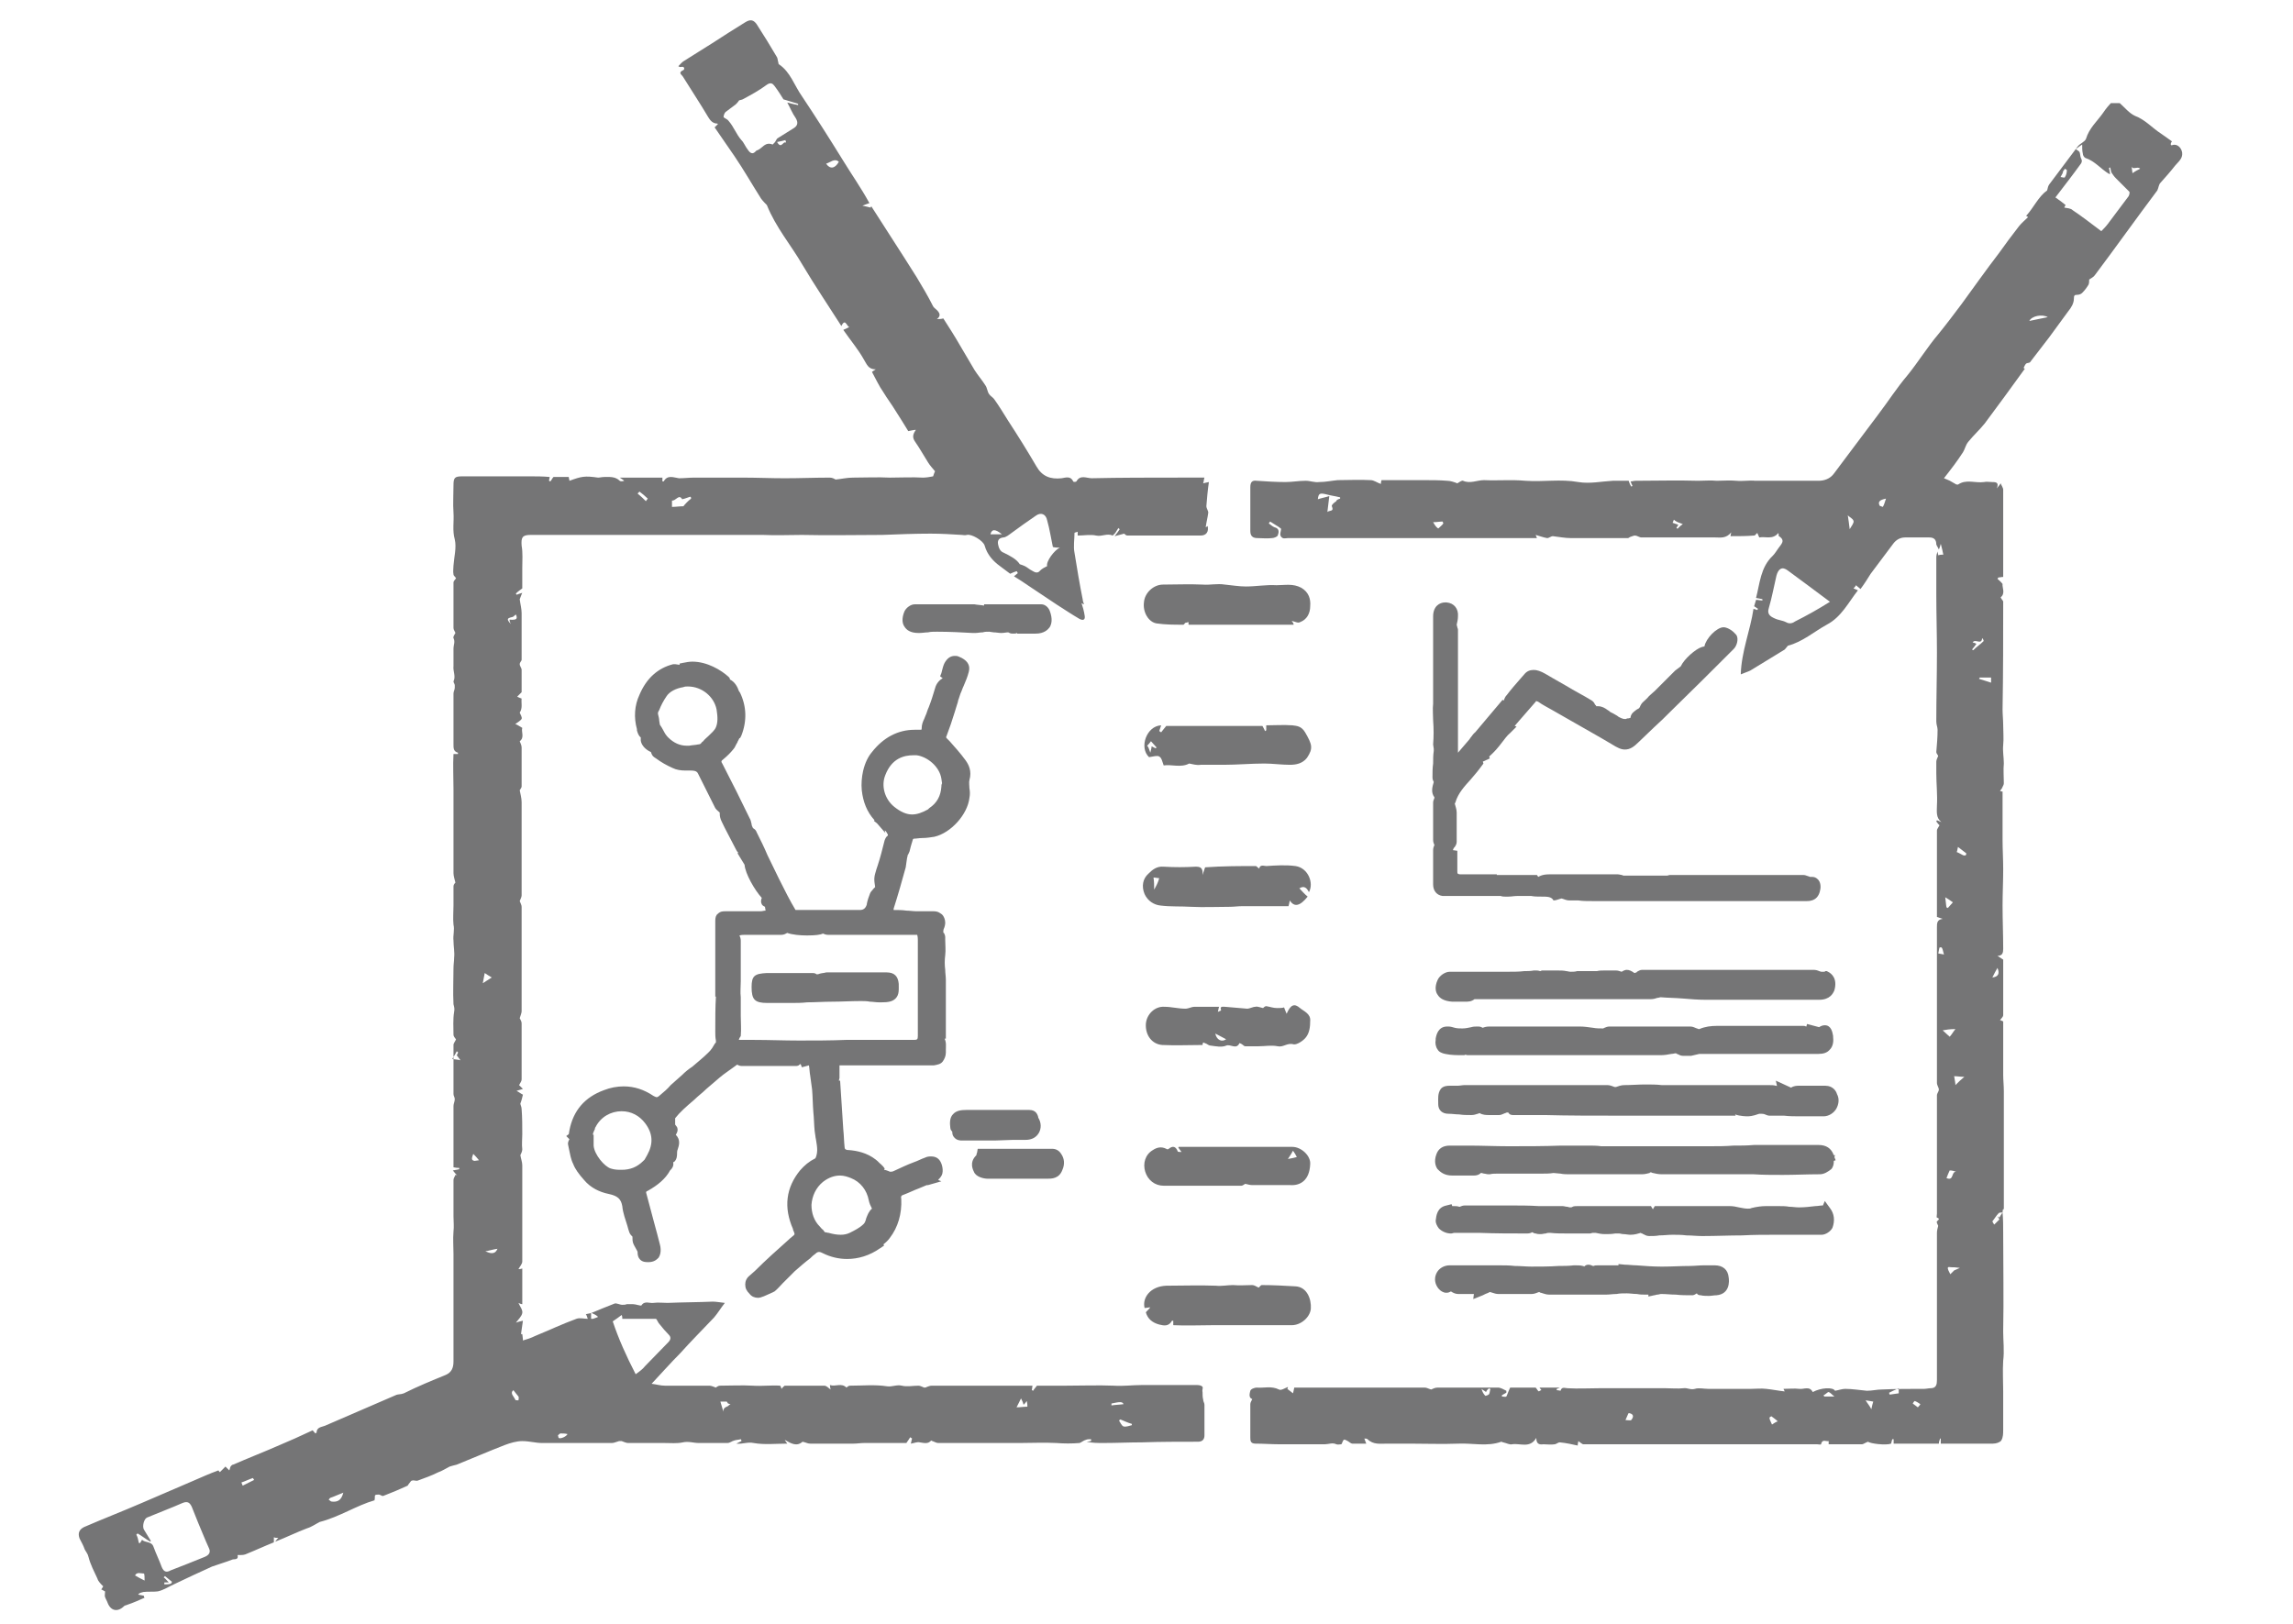 <?xml version="1.0" encoding="utf-8"?>
<!-- Generator: Adobe Illustrator 19.1.0, SVG Export Plug-In . SVG Version: 6.00 Build 0)  -->
<svg version="1.1" id="Layer_1" xmlns="http://www.w3.org/2000/svg" xmlns:xlink="http://www.w3.org/1999/xlink" x="0px" y="0px"
	 viewBox="0 0 360 255" style="enable-background:new 0 0 360 255;" xml:space="preserve">
<style type="text/css">
	.st0{fill:#757576;}
</style>
<g>
	<path class="st0" d="M92.8,206.2c1.2-0.5,2.4-1,3.7-1.5c0.3-0.1,0.8,0.2,1.2,0.2c0.2,0,0.5,0,0.7-0.1c0.3,0,0.7,0,1,0
		c0.4,0,1.2,0.3,1.3,0.2c0.5-0.8,1.3-0.3,1.9-0.4c0.7-0.1,1.5,0,2.2,0c2.4-0.1,4.8-0.1,7.1-0.2c0.5,0,1,0.1,1.9,0.2
		c-0.7,0.9-1.1,1.6-1.7,2.3c-1.8,1.9-3.6,3.7-5.3,5.6c-1.5,1.5-2.9,3.1-4.5,4.8c0.8,0.1,1.4,0.3,2.1,0.3c2.3,0,4.7,0,7,0
		c0.3,0,0.7,0.2,1,0.3c0.1-0.1,0.4-0.3,0.6-0.3c1.7,0,3.5-0.1,5.2,0c1.4,0.1,2.9-0.1,4.3,0c0.1,0.2,0.2,0.4,0.2,0.5
		c0.1-0.1,0.2-0.3,0.5-0.5c1.9,0,4,0,6.2,0c0.4,0,0.7,0.4,1,0.6c0-0.1-0.1-0.4-0.1-0.7c0.9,0.3,1.8-0.4,2.6,0.4c0,0,0.3-0.3,0.5-0.3
		c2,0,4-0.2,5.9,0.1c0.8,0.1,1.5-0.3,2.3-0.1c0.8,0.2,1.7,0,2.6,0c0.3,0,0.6,0.2,0.9,0.3c0.1,0,0.3,0,0.4-0.1
		c0.3-0.1,0.5-0.2,0.8-0.2c3.4,0,6.9,0,10.3,0c1.8,0,3.6,0,5.5,0c0,0.2-0.1,0.5-0.1,0.7c0.1,0,0.1,0.1,0.2,0.1
		c0.1-0.2,0.3-0.4,0.6-0.8c1.3,0,2.9,0,4.5,0c2.5,0,5.1-0.1,7.6,0c1.4,0.1,2.9-0.1,4.3-0.1c1.5,0,3,0,4.4,0c1.5,0,3,0,4.4,0
		c0.3,0,0.7,0.1,0.8,0.3c0.1,0.2-0.1,0.5,0,0.8c0,0.4,0,0.8,0.1,1.2c0,0.3,0.2,0.5,0.2,0.8c0,1.6,0,3.2,0,4.8c0,0.6-0.3,1-1,1
		c-2.9,0-5.9,0-8.8,0.1c-2,0-4,0.1-6.1,0.1c-0.9,0-1.7,0-2.6-0.2c0.2,0,0.5-0.1,0.7-0.1c0-0.1,0-0.2,0-0.3c-0.3,0-0.6,0-0.8,0.1
		c-0.4,0.1-0.7,0.4-1,0.5c-1.2,0.1-2.4,0.1-3.7,0c-1.9-0.1-3.8,0-5.6,0c-1.9,0-3.9,0-5.8,0c-2.4,0-4.7,0-7.1,0
		c-0.3,0-0.6-0.2-0.9-0.3c-0.1,0-0.2-0.1-0.2-0.1c-0.5,0.6-1.1,0.4-1.8,0.3c-0.4-0.1-0.8,0.1-1.4,0.2c0.1-0.3,0.1-0.6,0.2-0.8
		c-0.1-0.1-0.2-0.1-0.3-0.2c-0.2,0.3-0.3,0.5-0.6,0.9c-2.1,0-4.3,0-6.6,0c-0.6,0-1.1,0.1-1.7,0.1c-2.3,0-4.5,0-6.8,0
		c-0.4,0-0.7-0.2-1.2-0.3c-0.9,0.8-1.8,0.3-2.8-0.3c0.1,0.2,0.2,0.3,0.4,0.6c-1.8,0-3.6,0.2-5.3-0.1c-0.9-0.2-1.7,0.2-2.7,0.1
		c0.4-0.2,0.6-0.3,0.8-0.4c0-0.1,0-0.2-0.1-0.3c-0.3,0.1-0.7,0.1-1,0.2c-0.4,0.1-0.7,0.4-1.1,0.4c-1.5,0-3,0-4.5,0
		c-0.8,0-1.6-0.3-2.5-0.1c-0.9,0.2-1.9,0.1-2.9,0.1c-0.9,0-1.9,0-2.8,0c-1,0-1.9,0-2.9,0c-0.3,0-0.7-0.2-1-0.3c-0.1,0-0.2,0-0.4,0
		c-0.4,0.1-0.8,0.3-1.1,0.3c-3.7,0-7.3,0-11,0c-1,0-2-0.3-3.1-0.3c-0.9,0-1.9,0.3-2.7,0.6c-2.6,1-5.1,2.1-7.6,3.1
		c-0.4,0.1-0.8,0.2-1.1,0.3c-0.6,0.3-1.2,0.7-1.8,0.9c-1,0.5-2.1,0.9-3.2,1.3c-0.3,0.1-0.6-0.1-0.9,0c-0.2,0-0.3,0.3-0.5,0.5
		c-0.1,0.1-0.1,0.2-0.2,0.3c-1.3,0.6-2.5,1.1-3.8,1.6c-0.2,0.1-0.5-0.2-0.7-0.2c-0.2,0-0.5,0-0.6,0.1c-0.1,0.1,0,0.4-0.1,0.8
		c-2.8,0.8-5.5,2.6-8.6,3.4c-0.6,0.3-1.3,0.8-2,1c-1.6,0.6-3.2,1.4-5,2.1c0.2-0.3,0.3-0.4,0.5-0.6c-0.3,0-0.5,0-0.7-0.1
		c0,0.3,0,0.5,0,0.8c-1.5,0.6-3,1.3-4.5,1.9c-0.3,0.1-0.7,0.1-1,0.1c-0.1,0-0.1,0-0.2,0c0.2,0.8-0.5,0.6-0.8,0.7
		c-1,0.4-2.1,0.7-3.2,1.1c-2,0.9-3.9,1.8-5.8,2.7c-0.9,0.4-1.8,1-2.7,1.2c-0.7,0.1-1.6,0-2.3,0.1c-0.3,0.1-0.6,0.1-0.8,0.4
		c0.3,0.1,0.6,0.1,0.9,0.2c0,0.1,0,0.2,0.1,0.3c-0.9,0.4-1.8,0.8-2.7,1.1c-0.2,0.1-0.4,0.1-0.5,0.2c-1,1-2.1,0.8-2.6-0.5
		c-0.1-0.3-0.3-0.6-0.4-0.9c-0.1-0.2,0-0.5,0-0.9c-0.1,0-0.3-0.2-0.6-0.3c0.1-0.2,0.3-0.4,0.3-0.5c-0.4-0.4-0.8-0.8-0.9-1.2
		c-0.5-1.1-1.1-2.2-1.4-3.4c-0.1-0.5-0.4-0.8-0.6-1.2c-0.2-0.6-0.5-1.1-0.8-1.7c-0.3-0.8-0.1-1.4,0.7-1.8c3-1.3,6.1-2.5,9.1-3.8
		c2.6-1.1,5.3-2.3,7.9-3.4c1.4-0.6,2.7-1.2,4.1-1.7c0.1,0.2,0.3,0.3,0.2,0.3c0.3-0.3,0.6-0.6,0.9-0.9c0.3,0.3,0.4,0.4,0.6,0.6
		c0.1-0.2,0.1-0.4,0.2-0.6c0.1-0.1,0.2-0.3,0.4-0.3c2.3-1,4.6-1.9,6.9-2.9c1.9-0.8,3.7-1.6,5.6-2.5c0.1,0.2,0.3,0.3,0.4,0.5
		c0.1-0.1,0.2-0.1,0.2-0.1c0-0.9,0.8-0.9,1.3-1.1c3.7-1.6,7.4-3.2,11.1-4.8c0.4-0.2,0.8-0.1,1.3-0.3c2.2-1.1,4.4-2,6.6-2.9
		c0.9-0.4,1.2-1.1,1.2-2.1c0-5.6,0-11.3,0-16.9c0-1.2-0.1-2.3,0-3.5c0.1-0.8,0-1.6,0-2.4c0-0.9,0-1.9,0-2.8c0-1,0-1.9,0-2.9
		c0-0.3,0.2-0.5,0.3-0.8c0.1,0,0.2,0,0.3,0.1c-0.2-0.2-0.4-0.4-0.7-0.8c0.4-0.1,0.7-0.1,1-0.2c0-0.1,0-0.2,0-0.2
		c-0.3,0-0.5,0-0.9-0.1c0-1.1,0-2.2,0-3.4c0-2.1,0-4.1,0-6.2c0-0.4,0.2-0.7,0.2-1.1c0-0.3-0.2-0.5-0.2-0.8c0-2.6,0-5.1,0-7.7
		c0-0.3,0.3-0.6,0.4-0.9c-0.2-0.2-0.4-0.5-0.4-0.7c0-1.2-0.1-2.4,0.1-3.6c0.1-0.5,0-0.8-0.1-1.2c-0.1-1.9,0-3.8,0-5.7
		c0-0.5,0.1-1.1,0.1-1.6c0.1-0.9-0.1-1.8-0.1-2.7c-0.1-0.8,0.2-1.7,0-2.5c-0.1-1,0-2,0-3c0-1,0-2,0-3c0-0.2,0.1-0.4,0.3-0.6
		c-0.1-0.5-0.3-1-0.3-1.5c0-4.4,0-8.8,0-13.2c0-1.8-0.1-3.7,0-5.5c0.2,0,0.5,0,0.7,0c0-0.1,0-0.2,0-0.2c-0.7-0.2-0.7-0.7-0.7-1.3
		c0-2.7,0-5.3,0-8c0-0.3,0.2-0.6,0.2-0.9c0-0.1,0-0.3,0-0.4c0-0.2-0.2-0.4-0.2-0.6c0.4-0.8-0.1-1.6,0-2.4c0-0.9,0-1.9,0-2.8
		c0-0.5,0.3-1,0-1.6c-0.1-0.2,0.2-0.6,0.3-0.8c-0.1-0.3-0.3-0.5-0.3-0.8c0-2.4,0-4.7,0-7.1c0-0.3,0.3-0.5,0.4-0.7
		c-0.1-0.2-0.4-0.4-0.4-0.6c-0.1-0.5,0-0.9,0-1.4c0.1-1.4,0.5-2.8,0.2-4.1c-0.4-1.4-0.1-2.8-0.2-4.2c-0.1-1.4,0-2.8,0-4.3
		c0-1.2,0.2-1.4,1.4-1.4c3.5,0,7.1,0,10.6,0c1,0,2,0,3.1,0.1c0,0.2-0.1,0.4-0.1,0.6c0.1,0,0.1,0.1,0.2,0.1c0.2-0.2,0.3-0.5,0.5-0.7
		c0.8,0,1.6,0,2.4,0c0,0.2,0.1,0.4,0.1,0.6c1.9-0.7,2.4-0.8,4.5-0.5c0.3,0,0.6-0.1,1-0.1c0.8,0,1.7-0.1,2.4,0.6
		c0.1,0.1,0.4,0.1,0.7,0c-0.2-0.2-0.4-0.3-0.7-0.5c2.3,0,4.5,0,6.7,0c0,0.1,0,0.4,0,0.6c0.1,0,0.2,0,0.2,0c0.6-1.1,1.6-0.6,2.4-0.5
		c0.8,0,1.6-0.1,2.4-0.1c2.5,0,5.1,0,7.6,0c2.2,0,4.4,0.1,6.6,0.1c2.4,0,4.7-0.1,7.1-0.1c0.4,0,0.7,0.2,0.9,0.3
		c1-0.1,1.8-0.3,2.7-0.3c1.9,0,3.9-0.1,5.8,0c1.7,0,3.5-0.1,5.2,0c0.5,0,1.1-0.1,1.6-0.2c0.1-0.3,0.2-0.6,0.3-0.8
		c-0.4-0.5-0.8-0.9-1.1-1.4c-0.7-1.1-1.3-2.2-2-3.2c-0.5-0.7-0.4-1.2,0.1-1.9c-0.3,0-0.7,0.1-1.2,0.2c-0.6-1-1.3-2.1-2-3.2
		c-0.6-1-1.3-1.9-1.9-2.9c-0.7-1-1.2-2.1-1.8-3.2c0.1-0.1,0.3-0.2,0.6-0.4c-1.2,0-1.4-0.8-1.9-1.6c-0.9-1.6-2.1-3-3.2-4.6
		c0.5-0.2,0.8-0.4,1.1-0.5c-0.5,0.4-0.7-1.6-1.4-0.1c-2.1-3.3-4.2-6.4-6.1-9.6c-1.8-3.1-4.2-5.9-5.6-9.4c-0.2-0.2-0.6-0.6-0.9-1
		c-1.4-2.2-2.7-4.5-4.2-6.7c-1-1.5-2.1-3-3.1-4.5c0.2-0.2,0.4-0.4,0.5-0.5c0-0.1-0.1-0.1-0.1-0.1c-0.7,0-1.1-0.5-1.4-1
		c-1.3-2.2-2.7-4.3-4-6.4c-0.2-0.3-0.8-0.6,0.1-1c0.2-0.1,0.2-0.6-0.3-0.5c-0.1,0-0.2,0.1-0.5-0.1c0.3-0.3,0.6-0.7,1-0.9
		c1.4-0.9,2.9-1.8,4.3-2.7c1.7-1.1,3.4-2.2,5.2-3.3c0.8-0.5,1.3-0.4,1.8,0.3c1.1,1.7,2.2,3.5,3.2,5.2c0.1,0.2,0.1,0.5,0.2,0.8
		c0,0.1,0,0.2,0.1,0.3c1.8,1.2,2.4,3.3,3.6,5c2.2,3.3,4.3,6.6,6.4,10c1.4,2.3,2.9,4.4,4.2,6.8c-0.3,0.1-0.6,0.2-1.1,0.4
		c0.5,0.1,0.9,0.2,1.3,0.3c0-0.1,0.1-0.2,0.1-0.2c1.7,2.7,3.5,5.4,5.2,8.1c0.6,1,1.3,2,1.9,3c0.9,1.5,1.8,3,2.6,4.6
		c0.1,0.2,0.4,0.4,0.6,0.6c0.4,0.4,0.7,0.9,0,1.4c0.4,0,0.7,0,1-0.1c0.9,1.4,1.8,2.8,2.6,4.2c0.8,1.3,1.5,2.6,2.3,3.9
		c0.5,0.8,1.2,1.6,1.7,2.4c0.3,0.4,0.3,1,0.6,1.4c0.2,0.3,0.6,0.5,0.8,0.8c0.8,1.1,1.5,2.3,2.2,3.4c1.5,2.3,3,4.7,4.4,7.1
		c0.9,1.6,2.2,2.1,4,1.9c0.6-0.1,1.4-0.4,1.8,0.5c0,0.1,0.4,0.1,0.5,0c0.6-1.1,1.6-0.5,2.4-0.5c4.5-0.1,9.1-0.1,13.6-0.1
		c1.4,0,2.7,0,4.1,0c-0.1,0.3-0.1,0.6-0.2,0.9c0.3-0.1,0.5-0.1,0.9-0.2c-0.2,1.3-0.3,2.6-0.4,3.8c0,0.3,0.3,0.7,0.3,1
		c-0.1,0.8-0.3,1.5-0.4,2.3c0,0,0.2-0.1,0.3-0.2c0.2,0.9-0.2,1.5-1.1,1.5c-3.8,0-7.7,0-11.5,0c-0.2,0-0.4-0.2-0.5-0.3
		c-0.4,0.1-0.8,0.2-1.5,0.4c0.4-0.5,0.6-0.8,0.8-1.1c-0.1-0.1-0.2-0.1-0.2-0.2c-0.2,0.3-0.3,0.5-0.5,0.8c-0.1,0.1-0.4,0.4-0.4,0.4
		c-0.9-0.4-1.7,0.2-2.6,0c-0.9-0.2-1.9,0-2.9,0c0-0.2,0-0.4,0-0.6c-0.2,0.1-0.5,0.1-0.5,0.2c0,1-0.2,2.1,0,3.1
		c0.4,2.5,0.8,4.9,1.3,7.4c0,0.2,0.1,0.4,0.2,0.7c-0.3-0.1-0.4-0.2-0.4-0.2c0.2,0.6,0.4,1.3,0.5,2c0.1,0.6-0.2,0.8-0.8,0.5
		c-1.2-0.7-2.4-1.5-3.5-2.2c-1.5-1-3-2-4.5-3c-0.7-0.5-1.5-1-2.3-1.5c0.2-0.2,0.4-0.3,0.6-0.5c0,0-0.2-0.4-0.2-0.3
		c-0.3,0.1-0.6,0.2-1,0.4c-0.5-0.4-1.1-0.8-1.6-1.2c-1.1-0.8-2-1.8-2.4-3.2c-0.2-0.8-2.1-1.9-2.8-1.7c-0.3,0.1-0.6,0-0.8,0
		c-1.6-0.1-3.2-0.2-4.9-0.2c-2.5,0-5,0.1-7.6,0.2c-4.2,0-8.4,0.1-12.6,0c-2,0-4.1,0.1-6.1,0c-2.1,0-4.1,0-6.2,0c-4.4,0-8.8,0-13.2,0
		c-5.7,0-11.4,0-17.1,0c-1.3,0-1.5,0.4-1.4,1.7c0.2,1.1,0.1,2.3,0.1,3.5c0,1.1,0,2.2,0,3.2c-0.4,0.3-0.7,0.5-1,0.8
		c0,0.1,0.1,0.1,0.1,0.2c0.3-0.1,0.5-0.2,0.9-0.3c-0.2,0.4-0.3,0.8-0.4,1c0.1,0.8,0.3,1.5,0.3,2.2c0,2.4,0,4.9,0,7.3
		c0,0.2-0.3,0.4-0.3,0.7c0,0.3,0.3,0.6,0.3,0.9c0,1.2,0,2.5,0,3.5c-0.3,0.3-0.5,0.5-0.7,0.7c0.2,0.1,0.4,0.2,0.7,0.3
		c-0.1,0.6,0.2,1.5-0.3,2.2c0.1,0.3,0.4,0.7,0.3,1c-0.2,0.3-0.6,0.5-1,0.8c0.3,0.1,0.6,0.3,1.1,0.6c-0.2,0.6,0.4,1.5-0.4,2.1
		c0.1,0.3,0.3,0.6,0.3,1c0,2,0,4,0,6.1c0,0.2-0.2,0.4-0.3,0.6c0.1,0.6,0.3,1.2,0.3,1.9c0,4.9,0,9.7,0,14.6c0,0.3-0.2,0.6-0.3,0.9
		c0.1,0.3,0.3,0.6,0.3,0.9c0,5.5,0,10.9,0,16.4c0,0.3-0.2,0.7-0.3,1.1c0.1,0.2,0.3,0.5,0.3,0.8c0,2.9,0,5.9,0,8.8
		c0,0.3-0.2,0.5-0.4,0.9c0.1,0.1,0.3,0.3,0.6,0.6c-0.4,0.1-0.6,0.2-1,0.3c0.4,0.2,0.6,0.4,1,0.6c-0.1,0.4-0.2,0.9-0.4,1.4
		c0,0.2,0.2,0.5,0.2,0.9c0.1,1.3,0.1,2.6,0.1,3.9c0,0.8-0.1,1.6,0,2.4c0,0.3-0.2,0.7-0.3,0.9c0.1,0.6,0.3,1.1,0.3,1.6
		c0,2.4,0,4.8,0,7.1c0,2.7,0,5.3,0,8c0,0.4-0.4,0.8-0.6,1.2c0.1,0,0.3,0,0.6-0.1c0,1.8,0,3.7,0,5.6c-0.2,0-0.4-0.1-0.6-0.2
		c0.2,0.5,0.7,1.1,0.6,1.6c-0.1,0.5-0.6,1-1,1.5c0.3-0.1,0.6-0.2,1.1-0.3c-0.1,0.8-0.2,1.4-0.3,2.1c-0.1,0,0,0,0.2,0
		c0,0.2,0.1,0.5,0.1,1c0.7-0.2,1.3-0.4,1.9-0.7c2.2-0.9,4.3-1.9,6.5-2.7c0.5-0.2,1.2,0,1.8,0c-0.1-0.1-0.1-0.4-0.3-0.7
		C91.8,206.4,92.3,206.3,92.8,206.2c0,0.3,0,0.6,0,0.9c0.1,0,0.2,0,0.3,0c0.3-0.1,0.6-0.2,0.8-0.3c-0.2-0.2-0.5-0.4-0.8-0.5
		C93,206.2,92.9,206.2,92.8,206.2z M114.3,220.4c-0.1-0.1-0.1-0.2-0.2-0.3c-0.3,0-0.6,0-1,0c0.2,0.6,0.3,1.1,0.5,1.6
		c-0.1-0.6,0.3-0.7,0.7-0.9c0.1-0.1,0.2-0.2,0.4-0.3C114.5,220.5,114.4,220.4,114.3,220.4z M21.8,242.3c0.1,0,0.2,0,0.2,0
		c0.1-0.2,0.2-0.3,0.3-0.5c0.5,0.5,1.5,0.2,1.8,1.1c0.4,1.1,0.9,2.1,1.3,3.2c0.3,0.7,0.7,0.9,1.4,0.5c1.8-0.7,3.6-1.4,5.3-2.1
		c0.5-0.2,1.1-0.6,0.7-1.4c-0.6-1.3-1.1-2.6-1.7-4c-0.3-0.8-0.7-1.7-1-2.5c-0.3-0.6-0.6-0.9-1.4-0.6c-1.8,0.8-3.7,1.5-5.6,2.3
		c-0.5,0.2-0.8,1.4-0.5,1.9c0.4,0.6,0.7,1.2,1.1,1.8c0,0-0.1,0-0.1,0.1c-0.7-0.4-1.3-0.9-2-1.3c-0.1,0.1-0.2,0.2-0.2,0.2
		C21.6,241.3,21.7,241.8,21.8,242.3z M113.6,18.4c0.2,0.2,0.6,0.3,0.8,0.6c0.8,0.9,1.2,2.1,2,3c0.4,0.4,0.6,1,1,1.5
		c0.4,0.6,0.8,0.8,1.3,0.2c0.1-0.1,0.2-0.1,0.2-0.1c0.8-0.3,1.2-1.4,2.4-0.9c0,0,0.2-0.2,0.3-0.3c0.2-0.2,0.3-0.6,0.5-0.7
		c0.8-0.5,1.6-1,2.4-1.5c0.7-0.4,0.9-0.9,0.4-1.7c-0.5-0.7-0.8-1.5-1.3-2.4c0.7,0.2,1.2,0.3,1.7,0.4c0-0.1,0-0.2,0-0.2
		c-0.7-0.2-1.3-0.4-2.3-0.7c-0.3-0.5-0.8-1.3-1.4-2.1c-0.3-0.4-0.6-0.6-1.2-0.2c-1.2,0.9-2.5,1.6-3.8,2.3c-0.2,0.1-0.5,0.1-0.6,0.2
		c-0.1,0.2-0.3,0.4-0.5,0.6c-0.5,0.4-1.1,0.8-1.6,1.2C113.7,17.8,113.6,18.2,113.6,18.4z M165.3,85.9c-0.3-1.4-0.5-2.8-0.9-4.2
		c-0.2-1-1-1.3-1.8-0.7c-1.3,0.9-2.6,1.8-3.8,2.7c-0.4,0.3-0.9,0.7-1.3,0.7c-0.8,0.1-0.9,0.6-0.8,1.1c0.1,0.5,0.3,1.1,0.9,1.3
		c1,0.5,2,1,2.5,1.8c0.3,0.1,0.6,0.2,0.8,0.3c0.4,0.2,0.7,0.5,1.1,0.7c0.5,0.3,0.9,0.5,1.3,0c0.3-0.3,0.7-0.5,1.1-0.7
		c-0.2-0.7,1.1-2.5,2-2.9C166.1,86,165.7,86,165.3,85.9z M99.8,215.8c0.7-0.5,1.1-0.8,1.5-1.3c1.2-1.2,2.4-2.5,3.6-3.7
		c0.4-0.4,0.5-0.8,0.1-1.2c-0.5-0.5-1-1.1-1.4-1.6c-0.3-0.3-0.4-0.7-0.6-0.9c-1.8,0-3.6,0-5.3,0c0-0.2,0-0.4-0.1-0.6
		c-0.4,0.3-0.8,0.6-1.4,1C97.1,210.2,98.3,212.9,99.8,215.8z M108.5,78.3c0-0.1,0-0.2-0.1-0.3c-0.4,0.1-0.8,0.3-1.3,0.4
		c-0.5-0.9-1,0.3-1.6,0.2c0,0.4,0,0.7,0,1c0.6,0,1.2-0.1,1.8-0.1C107.5,79.2,108.1,78.6,108.5,78.3z M53.9,234.4
		c-0.8,0.3-1.4,0.6-2,0.8c-0.1,0-0.2,0.2-0.3,0.3c0.2,0.1,0.3,0.3,0.5,0.3C53,235.9,53.6,235.6,53.9,234.4z M129.7,25.7
		c0.6,0.9,1.4,0.8,2-0.3C131,24.8,130.4,25.5,129.7,25.7z M175.9,222.9c-0.1,0.1-0.2,0.1-0.2,0.2c0.2,0.3,0.4,0.8,0.7,0.9
		c0.4,0.1,0.9-0.1,1.3-0.2c0-0.1,0-0.2,0-0.2C177,223.4,176.4,223.1,175.9,222.9z M160.3,219.6c-0.3,0.6-0.5,1-0.7,1.4
		c0.6,0,1.1-0.1,1.7-0.1c0-0.3,0-0.5-0.1-0.9c-0.2,0.3-0.3,0.4-0.5,0.6C160.6,220.2,160.5,220,160.3,219.6z M21.2,247.4
		c0.5,0.3,0.9,0.5,1.5,0.8c0-0.4,0-1-0.1-1.1C22.1,247.1,21.5,246.8,21.2,247.4z M80,97.3c1.1,0.1,1.3-0.1,1-0.8
		c-0.2,0.1-0.4,0.4-0.6,0.4c-0.8,0.2-0.9,0.3-0.2,1.1C80.1,97.8,80,97.6,80,97.3z M77.2,153.5c-0.5-0.3-0.8-0.5-1.1-0.7
		c-0.1,0.6-0.2,1-0.3,1.6C76.3,154.1,76.7,153.8,77.2,153.5z M71,166.3c0.6,0.1,1,0.1,1.3,0.2c-0.2-0.3-0.4-0.5-0.6-0.8
		c0.1-0.1,0.2-0.3,0.2-0.5c-0.1,0-0.1-0.1-0.2-0.1C71.6,165.3,71.4,165.7,71,166.3z M80.6,218.3c-0.6,0.5,0.1,1,0.3,1.5
		c0,0.1,0.3,0.1,0.5,0.1c0-0.2,0.1-0.4,0-0.6C81.1,218.9,80.8,218.6,80.6,218.3z M25.8,248.5c0,0.1,0,0.2,0,0.3c0.3,0,0.7,0,1-0.1
		c0.1,0,0.2-0.3,0.2-0.3c-0.4-0.3-0.7-0.6-1.1-0.9c-0.1,0.1-0.1,0.1-0.2,0.2c0.3,0.2,0.5,0.5,0.8,0.8
		C26.2,248.5,26,248.5,25.8,248.5z M37.9,232.8c0.1,0.2,0.1,0.3,0.2,0.5c0.6-0.3,1.2-0.6,1.8-0.9c-0.1-0.1-0.1-0.2-0.2-0.3
		C39.1,232.3,38.5,232.6,37.9,232.8z M101.4,78.7c0.1-0.1,0.2-0.3,0.3-0.4c-0.4-0.4-0.9-0.8-1.3-1.1c-0.1,0.1-0.2,0.2-0.3,0.3
		C100.6,77.9,101,78.3,101.4,78.7z M157.3,83.9c-1.1-0.9-1.6-0.8-1.8,0C156,83.9,156.5,83.9,157.3,83.9z M78.1,196.1
		c-0.7,0.1-1.3,0.3-1.9,0.4C76.9,196.8,77.7,197.1,78.1,196.1z M122,22.3c0.7,1.2,0.9-0.2,1.4,0.1c0-0.1,0-0.2-0.1-0.4
		C123,22.1,122.5,22.2,122,22.3z M89.1,225.2c-0.4-0.1-0.7-0.1-1.1-0.1c-0.1,0-0.3,0.2-0.4,0.3c0,0.1,0.1,0.3,0.1,0.4
		C88,226,88.9,225.6,89.1,225.2z M74.3,181.2c-0.2,0.6-0.4,1,0.2,1.1c0.2,0,0.5-0.1,0.7-0.1C74.9,181.8,74.6,181.5,74.3,181.2z
		 M174.5,220.4c0,0.1,0,0.2,0,0.3c0.6-0.1,1.2-0.1,1.9-0.2C176.2,220.1,175.9,220.1,174.5,220.4z"/>
	<path class="st0" d="M314.4,190.4c0.1,1.1,0.1,2.1,0.1,3.2c0,5.2,0.1,10.3,0,15.5c0,1.5,0.2,3,0,4.6c-0.1,1.6,0,3.2,0,4.8
		c0,2,0,4,0,6c0,0.6,0,1.2-0.3,1.7c-0.2,0.3-0.8,0.5-1.3,0.5c-2.7,0-5.4,0-8.2,0c0-0.3,0-0.6,0-0.8c0,0-0.1,0-0.1,0
		c-0.1,0.3-0.2,0.5-0.2,0.8c-2.4,0-4.8,0-7.1,0c0-0.3,0-0.5,0-0.7c-0.1,0-0.2,0-0.2,0c-0.1,0.2-0.1,0.4-0.2,0.7
		c-0.8,0.3-3.3,0-3.6-0.3c-0.4,0.1-0.7,0.4-1,0.4c-1.7,0-3.4,0-5.2,0c0-0.2,0-0.3,0-0.5c-0.4,0.1-1-0.4-1.2,0.5c0,0.1-0.4,0-0.6,0
		c-1.7,0-3.3,0-5,0c-5.7,0-11.4,0-17.1,0c-2,0-3.9,0-5.9,0c-2.9,0-5.8,0-8.7,0c-0.2,0-0.5-0.3-0.8-0.5c0,0.2-0.1,0.3-0.1,0.7
		c-0.9-0.2-1.8-0.4-2.8-0.5c-0.3,0-0.6,0.3-0.8,0.3c-0.6,0.1-1.2,0-1.8,0c-0.7,0.1-1.1-0.1-1.1-1c-1,1.7-2.5,0.8-3.8,1
		c-0.4,0.1-0.9-0.2-1.4-0.3c-0.1,0-0.2-0.1-0.3-0.1c-2.2,0.8-4.5,0.2-6.7,0.3c-2.6,0.1-5.1,0-7.7,0c-1.2,0-2.3,0-3.5,0
		c-1.1,0-2.2,0.2-3.1-0.7c-0.1-0.1-0.3-0.1-0.5-0.1c0.1,0.3,0.2,0.5,0.3,0.8c-0.8,0-1.5,0-2.2,0c-0.2,0-0.5-0.3-0.7-0.4
		c-0.2-0.1-0.5-0.3-0.6-0.2c-0.2,0.1-0.2,0.4-0.4,0.7c-0.2,0-0.6,0.1-0.8,0c-0.6-0.3-1.2,0-1.8,0c-2.4,0-4.8,0-7.2,0
		c-1.2,0-2.5-0.1-3.7-0.1c-0.8,0-0.8-0.5-0.8-1c0-1.7,0-3.5,0-5.2c0-0.3,0.2-0.5,0.3-0.8c-0.6-0.2-0.4-0.9-0.3-1.3
		c0.1-0.3,0.7-0.5,1-0.5c1.1,0.1,2.3-0.3,3.5,0.3c0.3,0.2,0.9-0.2,1.4-0.4c0,0.1,0,0.2-0.1,0.3c0.3,0.2,0.5,0.4,0.9,0.7
		c0.1-0.3,0.1-0.5,0.2-0.9c1.7,0,3.4,0,5.2,0c2,0,3.9,0,5.9,0c3.1,0,6.3,0,9.4,0c0.3,0,0.6,0.2,1,0.3c0.2-0.1,0.6-0.3,1-0.3
		c3.2,0,6.4,0,9.5,0c0.4,0,0.9,0.3,1.3,0.5c0,0.1,0,0.2,0,0.3c-0.2,0.1-0.5,0.3-0.7,0.4c0,0.1,0,0.2,0,0.2c0.2,0,0.6,0.1,0.7,0
		c0.2-0.4,0.3-0.8,0.6-1.4c1.1,0,2.6,0,4,0c0.2,0.2,0.3,0.5,0.5,0.6c0,0,0.3-0.2,0.4-0.2c-0.1-0.1-0.2-0.3-0.3-0.4c1,0,2,0,3.2,0
		c-0.3,0.1-0.4,0.2-0.5,0.2c0,0.1,0,0.1,0,0.2c0.2,0,0.6,0.1,0.6,0.1c0.2-0.7,0.7-0.4,1.1-0.4c1.7,0.1,3.3,0,5,0c1.7,0,3.5,0,5.2,0
		c1.7,0,3.5,0,5.2,0c0.9,0,1.9,0.1,2.8,0c0.6-0.1,1.1,0.3,1.8,0.1c0.6-0.2,1.4,0,2.1,0c0.8,0,1.5,0,2.3,0c0.7,0,1.5,0,2.2,0
		c0.7,0,1.5,0,2.2,0c0.8,0,1.6-0.1,2.4,0c1,0.1,1.9,0.3,2.9,0.4c0,0-0.1-0.2-0.2-0.4c0.9,0,1.7-0.1,2.5,0c0.7,0.1,1.6-0.5,2.1,0.5
		c1.3-0.7,3.2-0.8,3.5-0.2c0.6-0.1,1.1-0.3,1.6-0.3c1.1,0,2.3,0.2,3.4,0.3c0.8,0,1.6-0.2,2.3-0.2c2.2-0.1,4.5-0.1,6.7-0.1
		c0.3,0,0.7-0.1,1-0.1c0.9,0,1-0.6,1-1.3c0-2,0-4,0-6c0-3.6,0-7.1,0-10.7c0-2.1,0-4.3,0-6.4c0-0.4,0.1-0.7,0.2-1.1
		c-0.1-0.2-0.3-0.6-0.2-0.7c0.3-0.3,0.5-0.4,0-0.6c-0.1,0,0-0.4,0-0.6c0-3.9,0-7.8,0-11.7c0-2.3,0-4.6,0-6.9c0-0.3,0.3-0.6,0.3-0.9
		c0-0.3-0.3-0.7-0.3-1c0-6,0-11.9,0-17.9c0-2.2,0-4.4,0-6.6c0-0.6,0-1.2,0.9-1.3c-0.3-0.1-0.6-0.2-0.9-0.3c0-4.5,0-9.1,0-13.6
		c0-0.2,0.2-0.4,0.4-0.8c-0.1-0.1-0.3-0.3-0.5-0.6c0-0.1,0.1-0.1,0.1-0.2c0.2,0.1,0.5,0.2,0.7,0.3c-0.9-0.7-0.7-1.7-0.7-2.6
		c0.1-1.7-0.1-3.4-0.1-5.1c0-0.6,0-1.2,0-1.8c0-0.3,0.2-0.6,0.3-0.9c-0.1-0.2-0.3-0.4-0.3-0.6c0.1-1.2,0.2-2.3,0.2-3.5
		c0-0.4-0.2-0.8-0.2-1.3c0-3.6,0.1-7.2,0.1-10.8c0-3.1-0.1-6.2-0.1-9.2c0-1.9,0-3.8,0-5.8c0-0.3,0.1-0.6,0.2-0.9
		c0,0.2,0.1,0.4,0.1,0.6c0.3-0.1,0.6-0.1,0.8-0.1c-0.1-0.5-0.2-1-0.4-1.7c-0.1,0.4-0.2,0.7-0.3,0.9c-0.1-0.3-0.3-0.5-0.4-0.8
		c0-0.8-0.4-1.1-1.1-1.1c-1.3,0-2.6,0-3.8,0c-0.8,0-1.4,0.4-1.8,0.9c-1.2,1.6-2.4,3.2-3.6,4.8c-0.5,0.8-1,1.6-1.6,2.4
		c-0.2-0.2-0.4-0.3-0.7-0.6c-0.1,0.2-0.2,0.3-0.4,0.5c0.2,0.1,0.5,0.2,0.7,0.3c-1.5,1.9-2.6,4.2-4.9,5.4c-2,1.1-3.8,2.7-6.1,3.3
		c-0.1,0.1-0.3,0.4-0.5,0.6c-1.8,1.1-3.6,2.2-5.4,3.3c-0.4,0.2-0.8,0.3-1.5,0.6c0.1-3.6,1.5-6.9,2-10.3c0.2,0.1,0.4,0.1,0.6,0.2
		c0-0.1,0.1-0.1,0.1-0.2c-0.2-0.1-0.4-0.3-0.6-0.4c0.1-0.3,0.2-0.7,0.3-1c0.3,0,0.7,0.1,1,0.1c0-0.1,0-0.1,0-0.2
		c-0.3-0.1-0.6-0.1-1-0.2c0.6-2.3,0.7-4.8,2.6-6.6c0.4-0.4,0.6-0.8,0.9-1.2c0.4-0.6,1.2-1.2,0.1-1.9c-0.1,0,0-0.3-0.1-0.5
		c-0.9,1.1-2,0.5-3,0.7c-0.1-0.2-0.2-0.5-0.3-0.7c-0.2,0.1-0.3,0.4-0.5,0.4c-1.2,0.1-2.4,0.1-3.7,0.1c0-0.1,0-0.2,0.1-0.6
		c-0.8,1-1.7,0.8-2.5,0.8c-3.9,0-7.7,0-11.6,0c-0.3,0-0.7-0.3-1-0.3c-0.2,0-0.4,0.1-0.7,0.2c-0.1,0-0.3,0.2-0.4,0.2c-3,0-6,0-9,0
		c-0.9,0-1.9-0.2-2.8-0.3c-0.3,0-0.6,0.3-0.9,0.3c-0.6-0.1-1.1-0.3-1.8-0.5c0.1,0.2,0.1,0.3,0.2,0.5c-0.1,0-0.2,0-0.3,0
		c-6.1,0-12.2,0-18.2,0c-6.9,0-13.7,0-20.6,0c-0.3,0-0.6,0.1-0.8,0c-0.2-0.1-0.4-0.3-0.4-0.6c0-0.3,0.2-0.8,0.1-0.9
		c-0.5-0.4-1.1-0.7-1.7-1.1c-0.1,0.1-0.1,0.2-0.2,0.3c0.3,0.2,0.6,0.5,0.9,0.6c0.8,0.2,0.7,0.8,0.5,1.3c-0.1,0.2-0.6,0.4-0.9,0.4
		c-0.8,0.1-1.6,0-2.3,0c-0.7,0-1.1-0.3-1.1-1.1c0-2.3,0-4.6,0-6.9c0-0.8,0.3-1.1,1-1c1.5,0.1,3,0.2,4.5,0.2c1.1,0,2.1-0.2,3.2-0.2
		c0.7,0,1.4,0.3,2.1,0.2c1,0,1.9-0.2,2.9-0.3c1.7,0,3.5-0.1,5.2,0c0.5,0,1,0.4,1.6,0.6c0-0.1,0-0.3,0.1-0.6c2.2,0,4.5,0,6.7,0
		c1.2,0,2.4,0,3.6,0.1c0.5,0,1.1,0.2,1.6,0.4c0.2-0.1,0.7-0.5,0.9-0.4c1.1,0.5,2.2-0.1,3.3-0.1c2.2,0.1,4.3-0.1,6.5,0.1
		c2.8,0.2,5.5-0.3,8.3,0.2c1.8,0.3,3.6-0.1,5.4-0.2c0.8,0,1.7,0,2.5,0c0.1,0.3,0.2,0.6,0.4,0.9c0.1,0,0.2-0.1,0.2-0.1
		c-0.1-0.2-0.2-0.4-0.3-0.7c0.3,0,0.5-0.1,0.8-0.1c3.3,0,6.5-0.1,9.8,0c1,0,2-0.1,2.9,0c1,0,2.1-0.1,3.1,0c1,0.1,2-0.1,3,0
		c1.1,0,2.2,0,3.3,0c1.1,0,2.2,0,3.3,0c1.1,0,2.2,0,3.3,0c0.9,0,1.8-0.3,2.4-1.1c2.3-3.1,4.6-6.1,6.9-9.2c1.6-2.1,3-4.3,4.7-6.3
		c1.7-2.1,3.1-4.4,4.8-6.4c1.3-1.6,2.5-3.2,3.7-4.8c1.9-2.6,3.8-5.3,5.8-7.9c1-1.4,2.1-2.9,3.2-4.3c0.4-0.5,0.9-0.9,1.4-1.4
		c0,0-0.1-0.1-0.3-0.2c1.2-1.3,1.9-3,3.3-4c0.1-0.3,0.1-0.6,0.3-0.9c1.5-2,3-4,4.5-6c0.4-0.5,1.1-0.7,1.3-1.2
		c0.5-1.7,1.8-2.8,2.7-4.1c0.4-0.6,0.9-1.2,1.2-1.5c0.5,0,0.8,0,1,0c0.2,0,0.4,0,0.4,0c0.8,0.7,1.5,1.6,2.4,2
		c1.6,0.6,2.7,1.9,4.1,2.8c0.6,0.4,1.1,0.8,1.7,1.2c-0.1,0.1-0.2,0.3-0.2,0.5c0.1,0.1,0.2,0.2,0.2,0.1c0.8-0.3,1.5,0.4,1.6,1.2
		c0.1,0.9-0.6,1.4-1.1,2c-0.7,0.9-1.5,1.8-2.3,2.7c-0.3,0.3-0.3,0.8-0.5,1.2c-3.3,4.4-6.5,8.9-9.8,13.3c-0.2,0.3-0.6,0.5-0.9,0.7
		c0,0.2,0,0.6-0.1,0.8c-0.3,0.5-0.6,0.9-1,1.3c-0.2,0.2-0.5,0.3-0.8,0.3c-0.4,0-0.5,0.1-0.5,0.6c0,0.7-0.4,1.4-0.9,2
		c-1,1.4-2,2.7-3,4.1c-1,1.3-2,2.6-3,3.9c-0.1,0.1-0.5,0.1-0.6,0.2c-0.2,0.2-0.3,0.5-0.4,0.7c0.1,0,0.1,0.1,0.2,0.1
		c-2.1,2.9-4.2,5.8-6.3,8.6c-0.8,1-1.8,1.9-2.6,2.9c-0.4,0.5-0.5,1.1-0.8,1.6c-0.9,1.4-1.9,2.7-3,4.1c0.4,0.2,0.8,0.3,1.1,0.5
		c0.2,0.1,0.5,0.3,0.7,0.4c0.1,0.1,0.3,0.1,0.4,0.1c1.3-0.9,2.7-0.2,4.1-0.4c0.4-0.1,0.8,0,1.2,0c0.6,0,1.2,0,0.8,1
		c0.3-0.4,0.5-0.6,0.6-0.8c0.1,0.3,0.4,0.7,0.4,1c0,1.7,0,3.5,0,5.2c0,2.6,0,5.2,0,7.8c0,0.2,0,0.4,0,0.7c-0.3,0-0.6,0.1-0.8,0.1
		c0,0.1-0.1,0.2-0.1,0.2c0.2,0.2,0.5,0.4,0.8,0.8c-0.1,0.5,0.5,1.5-0.3,2.1c0.1,0.3,0.4,0.5,0.4,0.7c0,5.6,0,11.2-0.1,16.9
		c0,0.8,0.1,1.7,0.1,2.5c0,1,0.1,2.1,0,3.1c-0.1,1,0.1,1.9,0.1,2.9c-0.1,1,0,2.1,0,3.1c0,0.3-0.2,0.5-0.3,0.8
		c-0.1,0.1-0.2,0.3-0.3,0.4c0.2,0.1,0.3,0.1,0.4,0.1c0,2.6,0,5.1,0,7.6c0,1.5,0.1,3.1,0.1,4.6c0,1.9-0.1,3.8-0.1,5.7
		c0,2.3,0.1,4.5,0.1,6.8c0,0.6-0.1,1.1-0.9,1.1c0.3,0.2,0.6,0.4,0.9,0.6c0,2.9,0,5.8,0,8.7c0,0.3-0.3,0.5-0.5,0.8
		c0.1,0,0.3,0.1,0.5,0.2c0,2.8,0,5.6,0,8.4c0,0.8,0.1,1.7,0.1,2.5c0,6.2,0,12.5,0,18.7C314.5,189.6,314.4,190.1,314.4,190.4
		c-0.2,0-0.5,0-0.6,0.1c-0.4,0.4-0.6,0.8-1,1.3c0.1,0.2,0.2,0.4,0.3,0.5c0.2-0.2,0.5-0.5,0.8-0.8c0-0.1-0.2-0.3-0.3-0.5
		c0.1,0.1,0.2,0.1,0.3,0.2C314,191,314.2,190.7,314.4,190.4z M324.1,32.6c0.5,0.1,1,0.1,1.3,0.4c1.5,1,2.9,2.1,4.5,3.3
		c0.3-0.3,0.7-0.7,1-1.1c1.1-1.5,2.2-2.9,3.3-4.4c0.1-0.2,0.2-0.6,0.1-0.7c-0.7-0.7-1.4-1.4-2.1-2.1c-0.3-0.3-0.5-0.6-0.7-0.9
		c-0.1-0.2-0.1-0.5-0.2-0.8c-0.1,0-0.2,0.1-0.2,0.1c0.1,0.3,0.1,0.6,0.2,0.9c-0.1,0-0.2,0-0.2,0c-1.3-0.8-2.2-2-3.7-2.5
		c-0.2-0.1-0.4-0.4-0.4-0.7c-0.1-0.4-0.1-0.9-0.1-1.4c-0.5,0.3-0.8,0.6-1,0.7c0.2,0.2,0.5,0.3,0.6,0.5c0.1,0.3,0.1,0.7,0.2,0.9
		c0.2,0.4,0.2,0.6,0,0.9c-1.3,1.8-2.7,3.6-4,5.3c0.6,0.4,1.1,0.8,1.6,1.2C324.2,32.4,324.1,32.5,324.1,32.6z M287.3,94.5
		c-2.3-1.7-4.4-3.3-6.6-4.9c-0.9-0.7-1.5-0.3-1.8,0.8c-0.4,1.7-0.7,3.4-1.2,5.1c-0.3,0.9,0.2,1.3,0.9,1.6c0.6,0.3,1.2,0.3,1.8,0.6
		c0.5,0.3,1,0.2,1.4-0.1C283.6,96.7,285.4,95.7,287.3,94.5z M210.4,78.3c0-0.1,0-0.1,0-0.2c-0.8-0.2-1.6-0.3-2.3-0.5
		c-0.9-0.2-1.1-0.1-1.2,0.8c0.6-0.2,1.2-0.3,1.8-0.5c-0.1,0.9-0.2,1.6-0.3,2.5c0.3-0.3,1.1,0,0.7-0.9c-0.1-0.2,0.4-0.6,0.7-0.8
		C209.8,78.5,210.1,78.4,210.4,78.3z M318.6,50.4c1-0.2,1.9-0.4,2.9-0.6C320.6,49.3,319,49.6,318.6,50.4z M305,161.8
		c0.4,0.4,0.8,0.7,1.1,1c0.3-0.3,0.5-0.7,0.9-1.2C306.1,161.6,305.6,161.7,305,161.8z M308.4,169.1c-0.6,0-1.1-0.1-1.6-0.1
		c0.1,0.6,0.2,1.1,0.2,1.4C307.5,169.9,307.9,169.5,308.4,169.1z M290.4,83.1c0.3-0.5,0.7-1,0.6-1.3c-0.1-0.4-0.7-0.6-0.9-0.9
		C290.2,81.6,290.3,82.2,290.4,83.1z M311.2,100.2c-0.1,1.2-1.1,0-1.5,0.7c0.2,0,0.4,0.1,0.6,0.2c-0.3,0.4-0.5,0.7-0.7,0.9
		c0.1,0,0.1,0.1,0.2,0.1c0.5-0.5,1.1-0.9,1.6-1.4C311.5,100.6,311.3,100.3,311.2,100.2z M310.8,106.4c0,0.1-0.1,0.2-0.1,0.2
		c0.6,0.2,1.3,0.4,1.9,0.6c0-0.3,0-0.6,0-0.8C312,106.4,311.4,106.4,310.8,106.4z M305.6,185c1.2,0.5,0.7-1,1.5-1
		c-0.3-0.1-0.6-0.2-1-0.2C305.9,184.2,305.8,184.5,305.6,185z M305.4,140.9c0.1,0.6,0.1,1.1,0.2,1.6c0.1,0,0.2,0.1,0.2,0.1
		c0.3-0.3,0.5-0.6,0.8-0.9C306.2,141.4,305.9,141.2,305.4,140.9z M296.1,78.3c-1,0.2-1.3,0.5-1,1.1c0.1,0.1,0.3,0.1,0.5,0.2
		C295.8,79.3,295.9,78.9,296.1,78.3z M263.2,82.9c0,0,0.1,0.1,0.1,0.1c0.1,0,0.2,0,0.2-0.1c0.2-0.2,0.4-0.4,0.7-0.6
		c-0.3-0.1-0.5-0.2-0.8-0.3c-0.2-0.1-0.4-0.2-0.6-0.4c-0.1,0.2-0.1,0.3-0.2,0.5c0.3,0.1,0.6,0.2,0.9,0.3
		C263.4,82.6,263.3,82.7,263.2,82.9z M278.1,222.4c-0.4,0.2-0.4,0.2,0.1,1.3c0.3-0.2,0.6-0.4,0.9-0.5
		C278.8,222.9,278.5,222.7,278.1,222.4z M307.2,133.8c0.3,0.1,0.6,0.3,1,0.5c0.1,0,0.3,0.1,0.4,0c0.1,0,0.1-0.3,0.1-0.3
		c-0.4-0.3-0.9-0.7-1.3-1C307.3,133.4,307.3,133.6,307.2,133.8z M225.8,83c0.3-0.3,0.6-0.5,0.8-0.8c0-0.1-0.1-0.2-0.1-0.3
		c-0.5,0-0.9,0.1-1.5,0.1C225.3,82.5,225.4,82.7,225.8,83z M307.7,199.1c-0.7-0.1-1-0.1-1.4-0.1c-0.5-0.1-0.6,0-0.4,0.5
		c0.1,0.2,0.2,0.4,0.3,0.6c0.2-0.2,0.4-0.4,0.6-0.6C307,199.4,307.3,199.3,307.7,199.1z M313.6,152c-0.3,0.5-0.5,0.9-0.8,1.5
		C313.7,153.4,314,152.9,313.6,152z M233.3,218.6c-0.2-0.2-0.5-0.3-0.7-0.5c0.1,0.4,0.3,0.8,0.6,1.1c0,0,0.5-0.1,0.6-0.3
		c0.1-0.2,0.1-0.5,0.2-0.8c-0.1,0-0.2,0-0.2-0.1C233.5,218.2,233.4,218.4,233.3,218.6z M296.6,218.7c0,0.1,0,0.2,0.1,0.3
		c0.5-0.1,0.9-0.1,1.4-0.2c0,0,0-0.4,0-0.8C297.4,218.3,297,218.5,296.6,218.7z M323.5,27.8c0.2,0,0.7,0.2,0.7,0
		c0.2-0.3,0.3-0.7,0.3-1.1c0,0-0.3-0.2-0.3-0.2c-0.1,0.1-0.2,0.3-0.3,0.4C323.9,27.2,323.7,27.4,323.5,27.8z M255.2,223
		c0.4,0,0.8,0.1,0.9,0c0.5-0.6,0.3-1-0.4-1.1C255.6,222,255.4,222.6,255.2,223z M293.8,221.3c0.1-0.5,0.2-0.9,0.3-1.2
		c-0.4-0.1-0.7-0.1-1.2-0.2C293.2,220.4,293.5,220.7,293.8,221.3z M286.3,219.1c0,0.1,0.1,0.1,0.1,0.2c0.5,0,1,0,1.6,0
		c-0.4-0.3-0.6-0.6-0.9-0.7C286.9,218.6,286.6,219,286.3,219.1z M304.3,149.7c0.2,0.1,0.6,0.1,0.9,0.2c-0.3-1.2-0.3-1.2-0.7-1.1
		C304.4,149.1,304.4,149.4,304.3,149.7z M334.8,27.2c0.4-0.3,0.8-0.5,1.2-0.7c-0.4-0.5-1.3,0.4-1.4-0.6
		C334.7,26.2,334.7,26.6,334.8,27.2z M300.6,220c-0.1,0.1-0.2,0.2-0.3,0.4c0.3,0.2,0.5,0.4,0.8,0.6c0,0,0.3-0.3,0.4-0.5
		C301.2,220.3,300.9,220.1,300.6,220z"/>
	<path class="st0" d="M119,203.8c-0.5,0-1-0.2-1.3-0.6c-0.5-0.5-0.7-0.9-0.7-1.5c0-0.5,0.2-1,0.7-1.4l0.8-0.7c1.7-1.7,3.6-3.4,5.4-5
		c0,0,0.1-0.1,0.1-0.1l0.6-0.5c0.2-0.2,0.2-0.2-0.1-0.9l0-0.1c-1.5-3.4-1.1-6.5,1.1-9.2c0.7-0.8,1.4-1.4,2.4-1.9
		c0.1-0.1,0.3-0.7,0.3-1.3c0-0.5-0.1-1.1-0.2-1.7c-0.1-0.4-0.1-0.8-0.2-1.3c-0.1-1-0.1-2-0.2-2.9c-0.1-1.2-0.1-2.4-0.2-3.6
		c-0.1-0.7-0.2-1.5-0.3-2.2c-0.1-0.5-0.1-1.1-0.2-1.6l-1.1,0.3l-0.2-0.5c-0.1,0-0.2,0.1-0.3,0.2c-0.2,0.1-0.3,0.1-0.5,0.1l-0.1,0
		l-3.3,0c-1.7,0-3.3,0-5,0c-0.3,0-0.6-0.1-0.7-0.2c0,0-0.1,0-0.1,0l0,0c-0.1,0.1-0.3,0.2-0.4,0.3c-0.8,0.6-1.6,1.1-2.3,1.7
		c-0.7,0.6-1.4,1.2-2.1,1.8c-0.6,0.6-1.3,1.1-1.9,1.7c-1.3,1.1-2.3,2-3,2.9c0,0,0,0.4,0,0.6c0,0.1,0,0.2,0,0.4
		c0.1,0.1,0.2,0.3,0.3,0.4c0.2,0.5,0,0.9-0.2,1.2c0.8,0.8,0.5,1.7,0.3,2.3c-0.1,0.2-0.1,0.5-0.1,0.6c0,0.3,0,0.9-0.4,1.3
		c0,0-0.1,0.1-0.2,0.1c0,0,0,0,0,0.1c0.1,0.5-0.2,0.9-0.4,1.1c0,0-0.1,0.1-0.1,0.1c-0.7,1.3-1.9,2.3-3.5,3.2
		c-0.3,0.1-0.3,0.2-0.2,0.5c0.4,1.5,0.8,3,1.2,4.5c0.3,1.1,0.6,2.2,0.9,3.4c0.3,1.1,0,1.8-0.2,2.1c-0.3,0.3-0.7,0.7-1.6,0.7
		c-0.4,0-0.9,0-1.3-0.4c-0.3-0.3-0.4-0.7-0.4-1.2c0-0.1-0.2-0.4-0.3-0.6c-0.1-0.2-0.3-0.5-0.4-0.8c-0.1-0.3-0.1-0.6-0.1-0.8
		c0-0.1,0-0.1,0-0.2c0,0,0,0-0.1-0.1c-0.1-0.1-0.3-0.3-0.4-0.6c-0.1-0.3-0.2-0.6-0.3-1c-0.3-1-0.7-2-0.8-3.1
		c-0.2-1.1-0.7-1.6-2.1-1.9c-1.5-0.3-2.9-1-3.9-2.2c-0.8-0.9-1.4-1.7-1.7-2.5c-0.4-0.8-0.5-1.6-0.7-2.5l-0.1-0.5
		c-0.1-0.4,0.1-0.7,0.2-0.9l-0.5-0.5l0.4-0.3l0,0l0.1-0.6c0.6-3.1,2.4-5.2,5.4-6.3c1-0.4,2.1-0.6,3.1-0.6c1.7,0,3.2,0.5,4.7,1.5
		c0.2,0.1,0.4,0.2,0.5,0.2c0,0,0.2,0,0.5-0.3c0.6-0.5,1.2-1,1.7-1.6c0.6-0.5,1.2-1.1,1.8-1.6c0.5-0.5,1-0.9,1.6-1.3
		c0.8-0.7,1.7-1.4,2.5-2.2c0.2-0.2,0.4-0.4,0.6-0.7c0.1-0.2,0.2-0.3,0.3-0.5c0.1-0.2,0.2-0.3,0.3-0.4c0-0.1,0-0.2,0-0.3
		c-0.1-0.5-0.1-0.9-0.1-1.4c0-2.1,0-3.9,0.1-5.5l-0.1,0l0-3.4c0-2.8,0-5.7,0-8.5c0-0.5,0.1-0.9,0.4-1.1c0.4-0.4,0.8-0.4,1.2-0.4
		c1,0,2,0,2.9,0c0.9,0,1.8,0,2.6,0c0.3,0,0.5-0.1,0.8-0.1l-0.1-0.6c-0.2-0.1-0.4-0.2-0.5-0.4c-0.2-0.4-0.1-0.7,0-1
		c-1.1-1.2-2.6-3.8-2.7-5.2l-1.1-1.8l0.1-0.1c-0.2-0.2-0.3-0.4-0.4-0.6c-0.8-1.6-1.6-3-2.2-4.3c-0.2-0.4-0.3-0.8-0.3-1.2
		c0-0.1,0-0.1,0-0.2c-0.2-0.2-0.5-0.4-0.7-0.7c-0.6-1.2-1.2-2.4-1.8-3.6c-0.3-0.6-0.6-1.2-0.9-1.8c-0.2-0.5-0.8-0.5-1.2-0.5
		c-0.1,0-0.2,0-0.3,0c-0.2,0-0.3,0-0.5,0c-0.7,0-1.4-0.1-2-0.4c-0.9-0.4-1.8-0.9-2.6-1.5l-0.3-0.2c-0.3-0.2-0.4-0.5-0.5-0.8
		c-0.9-0.4-1.5-1.1-1.6-1.8c0-0.2,0-0.4,0-0.5c-0.4-0.3-0.5-0.8-0.6-1.1l0-0.2c-0.5-1.8-0.4-3.7,0.4-5.4c1.1-2.6,2.9-4.2,5.3-4.8
		c0.1,0,0.2,0,0.3,0c0.2,0,0.5,0.1,0.7,0.1l0-0.2l0.5-0.1c0.5-0.1,1-0.2,1.5-0.2c2.3,0,4.5,1.3,5.7,2.4c0.1,0.1,0.2,0.2,0.2,0.4
		c0.8,0.4,1.2,1.2,1.4,1.8c0.1,0.1,0.1,0.2,0.2,0.3c1,2.1,1.1,4.4,0.2,6.7l-0.2,0.4l-0.1,0l-0.2,0.4c-0.1,0.1-0.1,0.3-0.2,0.4
		c-0.2,0.3-0.3,0.7-0.6,1c-0.4,0.5-0.9,1-1.5,1.5c-0.4,0.3-0.4,0.4-0.2,0.7c1.5,2.9,3,5.9,4.3,8.6c0.2,0.3,0.2,0.6,0.3,0.9
		c0,0.2,0.1,0.4,0.2,0.6c0,0,0.1,0.1,0.1,0.1c0.2,0.1,0.4,0.3,0.5,0.6c0.6,1.2,1.2,2.4,1.7,3.6c0.6,1.2,1.2,2.5,1.8,3.7
		c0.9,1.8,1.7,3.4,2.6,4.9c0.2,0,0.6,0,0.8,0l0.1,0c1.6,0,3.3,0,4.9,0c1.4,0,2.9,0,4.3,0c0.5,0,0.9-0.2,1.1-0.9l0-0.1
		c0.1-0.5,0.3-1.1,0.5-1.6c0.1-0.3,0.4-0.5,0.5-0.7c0,0,0.1-0.1,0.1-0.1c0.1-0.1,0.1-0.1,0.2-0.2c-0.2-1.3-0.2-1.5,0.2-2.8l0.2-0.6
		c0.4-1.2,0.7-2.4,1-3.6c0.1-0.5,0.3-0.9,0.6-1.1c0-0.1,0-0.2-0.1-0.3c-0.1-0.2-0.2-0.4-0.4-0.5l0.1,0.4l-1.3-1.5
		c0,0-0.5-0.4-0.5-0.4l0.1-0.1c-1.2-1.3-1.8-2.9-2-4.7c-0.1-1,0-2.1,0.2-3c0.3-1.3,0.8-2.3,1.4-3c1.8-2.3,4.1-3.5,6.7-3.5
		c0.3,0,0.5,0,0.8,0c0,0,0,0,0,0c0.2,0,0.3,0,0.3-0.1c0,0,0,0,0-0.1c0-0.6,0.2-1.1,0.4-1.5c0.1-0.2,0.1-0.3,0.2-0.5
		c0.2-0.4,0.3-0.9,0.5-1.3c0.4-1,0.7-2,1-3c0.2-0.8,0.7-1.3,1.2-1.6l-0.4-0.3l0.2-0.5c0-0.1,0.1-0.3,0.1-0.4
		c0.1-0.4,0.2-0.8,0.4-1.2c0.4-0.7,0.9-1.1,1.6-1.1c0.2,0,0.4,0,0.6,0.1c1.3,0.5,1.9,1.3,1.6,2.4c-0.2,0.8-0.5,1.5-0.8,2.2
		c-0.2,0.4-0.3,0.8-0.5,1.2c-0.1,0.3-0.2,0.6-0.3,0.9c-0.1,0.2-0.1,0.5-0.2,0.7l-0.4,1.3c-0.4,1.3-0.8,2.5-1.3,3.8
		c-0.1,0.2-0.1,0.2,0.2,0.5l0.3,0.3c0.8,0.9,1.7,1.9,2.5,3c0.5,0.7,1,1.7,0.6,3.1c-0.1,0.4,0,0.8,0,1.3c0.1,0.5,0.1,1,0,1.5
		c-0.3,2.6-2.9,5.5-5.5,6.1c-0.6,0.1-1.3,0.2-1.9,0.2c-0.5,0-0.9,0.1-1.3,0.1c-0.1,0-0.2,0.1-0.2,0.2c-0.1,0.3-0.2,0.7-0.3,1
		c-0.1,0.3-0.1,0.5-0.2,0.8c-0.1,0.2-0.2,0.5-0.3,0.6c0,0.2-0.1,0.4-0.1,0.5c-0.1,0.5-0.1,0.9-0.2,1.4c-0.6,2.2-1.2,4.3-1.9,6.5
		c0,0.1,0,0.1,0,0.2c0,0,0,0,0,0c0.7,0,1.4,0,2,0.1c0.5,0,1.1,0.1,1.6,0.1c0.5,0,0.9,0,1.4,0c0.4,0,0.8,0,1.1,0c0.1,0,0.1,0,0.2,0
		c0.7,0,1,0.3,1.3,0.5c0.3,0.3,0.5,0.8,0.5,1.3c0,0.3-0.1,0.7-0.2,0.9c-0.1,0.2-0.1,0.4-0.1,0.6c0,0,0,0,0,0c0,0,0,0.1,0.1,0.1
		c0.1,0.2,0.2,0.4,0.2,0.7l0,0.4c0,0.8,0.1,1.6,0,2.4c-0.1,0.8-0.1,1.5,0,2.3c0,0.5,0.1,1,0.1,1.6c0,1.3,0,2.6,0,3.8l0,0.4
		c0,1,0,2,0,3l0,2l-0.2,0c0.3,0.6,0.2,1.2,0.2,1.7c0,0.2,0,0.3,0,0.5c0,0.5-0.2,1-0.5,1.4c-0.3,0.4-0.8,0.5-1.4,0.6
		c-0.4,0-0.8,0-1.2,0c-0.9,0-1.9,0-2.8,0l-1.8,0l-3.3,0v0l-2.9,0c-0.5,0-2.2,0-2.2,0c-0.3,0-0.5,0-0.6,0c0,0.2,0,0.6,0,1l0,0.5
		c0,0.1,0,0.3,0,0.5c0,0.1-0.1,0.3-0.1,0.4l0.2,0c0,0,0.4,6.1,0.5,7.7c0.1,0.9,0.1,1.8,0.2,2.7c0,0.3,0.1,0.5,0.7,0.5
		c1.2,0.1,2.8,0.4,4.2,1.5c0.4,0.3,0.6,0.6,0.9,0.8c0.1,0.1,0.1,0.2,0.2,0.2l0.3,0.4l-0.1,0.2c0.2,0,0.4,0.1,0.7,0.2
		c0.2,0.1,0.2,0.1,0.3,0.1c0.1,0,0.3,0,0.5-0.1c1.1-0.5,2.1-1,3.2-1.4c0.6-0.2,1.1-0.5,1.7-0.7c0.4-0.2,0.7-0.2,1-0.2
		c0.7,0,1.2,0.3,1.5,0.9c0.3,0.6,0.5,1.7,0,2.3c-0.1,0.2-0.3,0.3-0.4,0.5l0.5,0.2l-2.1,0.6l-0.2,0l-1.2,0.5c-0.8,0.3-1.6,0.7-2.4,1
		c-0.4,0.1-0.5,0.3-0.4,0.7c0.1,2.3-0.5,4.4-1.8,6.1c-0.2,0.3-0.6,0.7-1,1l0.1,0.2l-0.6,0.4c-1.7,1.2-3.5,1.7-5.2,1.7
		c-1.3,0-2.6-0.3-3.8-0.9c-0.2-0.1-0.4-0.2-0.6-0.2c-0.1,0-0.3,0-0.6,0.3c-0.3,0.2-0.5,0.4-0.8,0.7c-0.8,0.6-1.6,1.3-2.4,2
		c-0.6,0.6-1.3,1.3-1.9,1.9c-0.4,0.4-0.8,0.9-1.3,1.3C120.1,203.5,119.5,203.8,119,203.8z M131.9,184.6c-0.9,0-1.8,0.3-2.7,1
		c-1.1,0.9-1.7,2.2-1.8,3.6c0,1.3,0.4,2.5,1.3,3.4c0.2,0.2,0.3,0.4,0.5,0.5c0.1,0.1,0.2,0.3,0.3,0.4c0.2,0,0.4,0.1,0.6,0.1
		c0.7,0.2,1.3,0.3,1.9,0.3h0c0.5,0,1-0.1,1.4-0.3c0.8-0.4,1.6-0.8,2.2-1.4c0.2-0.2,0.3-0.5,0.4-0.9c0.2-0.5,0.4-1.1,0.9-1.5
		c-0.2-0.4-0.4-0.8-0.5-1.3c-0.3-1.6-1.3-2.9-2.8-3.5C133.1,184.8,132.5,184.6,131.9,184.6z M93.2,178.2c0,0.2,0,0.4,0,0.6
		c0,0.4,0,0.7,0,1.1c0.1,1.4,1.7,3.3,2.7,3.6c0.6,0.2,1.2,0.2,1.7,0.2c1.3,0,2.4-0.4,3.4-1.4c0.1-0.1,0.1-0.1,0.2-0.2l0.4-0.7
		c1-1.8,0.9-3.4-0.3-5c-0.9-1.2-2.2-1.9-3.7-1.9c-1.7,0-3.3,0.9-4.1,2.5c-0.1,0.1-0.1,0.2-0.1,0.3c-0.1,0.2-0.2,0.4-0.3,0.7V178.2z
		 M116,163.3c0,0,0.1,0,0.4,0l2,0c2.3,0,4.7,0.1,7,0.1l0.2,0c2.4,0,4.8,0,7.2-0.1c1.5,0,3,0,4.5,0c0.6,0,1.2,0,1.8,0l2.8,0
		c0.5,0,1.1,0,1.6,0c0.5,0,0.6-0.1,0.6-0.6c0-1,0-2,0-2.9l0-4.4c0-2.6,0-5.2,0-7.8c0-0.6-0.1-0.7-0.1-0.8c0,0,0,0,0,0
		c-0.1,0-0.2,0-0.5,0l-0.1,0c-2,0-3.9,0-5.9,0c-2.2,0-4.4,0-6.5,0l-1,0c-0.3,0-0.6-0.1-0.8-0.2c0,0,0,0,0,0
		c-0.4,0.2-1.2,0.3-2.5,0.3c-1,0-2.3-0.1-3.1-0.4c-0.2,0.1-0.5,0.3-0.9,0.3c-1.1,0-2.1,0-3.2,0c-0.7,0-1.4,0-2,0l-0.3,0
		c-0.5,0-0.8,0-1.1,0.1c0.1,0.2,0.2,0.5,0.2,0.8c0,0.7,0,1.5,0,2.2c0,0.8,0,1.6,0,2.4c0,0.6,0,1.2,0,1.8c0,0.9-0.1,1.7,0,2.5
		c0,0.3,0,0.5,0,0.8c0,0.1,0,0.2,0,0.4c0,0.6,0,1.1,0,1.7c0,1.1,0.1,2.1,0,3.2C116,163.1,116,163.3,116,163.3
		C116,163.3,116,163.3,116,163.3z M143.4,118.6c-1.5,0-3.4,0.5-4.4,3.1c-0.7,1.7-0.1,3.8,1.4,5c1,0.8,1.9,1.2,2.8,1.2
		c0.8,0,1.6-0.3,2.5-0.8l0.2-0.2c1.2-0.8,1.8-1.9,1.9-3.4c0-0.2,0-0.3,0.1-0.5l0,0l-0.1-0.7c-0.3-2-2.3-3.5-3.9-3.7
		C143.8,118.6,143.6,118.6,143.4,118.6z M103.6,113.8c0.2,0.3,0.4,0.6,0.6,1c0.2,0.4,0.4,0.7,0.7,1c0.9,0.9,1.9,1.3,2.9,1.3
		c0.1,0,0.3,0,0.4,0c0.5-0.1,1-0.1,1.4-0.2c0.1,0,0.2,0,0.4-0.1c0.1-0.1,0.2-0.3,0.4-0.4c0.2-0.3,0.5-0.5,0.8-0.8
		c0.5-0.5,1-0.9,1.2-1.4c0.3-0.7,0.3-1.6,0.1-2.8c-0.4-2-2.3-3.6-4.5-3.6c-0.2,0-0.5,0-0.7,0.1c-1.2,0.2-2.2,0.7-2.7,1.5
		c-0.4,0.6-0.8,1.3-1.1,2.1c-0.1,0.2-0.2,0.3-0.2,0.5c0,0,0,0.1,0,0.1c0.1,0.4,0.2,0.8,0.2,1.1L103.6,113.8
		C103.5,113.7,103.6,113.8,103.6,113.8z"/>
	<path class="st0" d="M242.1,140.8c-0.6,0-1.2,0-1.7-0.1c-0.3,0-0.6,0-0.9,0c-0.4,0-0.9,0-1.3,0c-0.5,0-0.9,0.1-1.4,0.1
		c-0.2,0-0.4,0-0.5,0c-0.2,0-0.4,0-0.7-0.1v0c0,0-2.7,0-3.1,0c-0.6,0-1.3,0-1.9,0l0,0h-1c-0.3,0-0.6,0-0.9,0c-0.3,0-0.6,0-0.9,0
		c-0.4,0-0.9,0-1.3,0c-0.9-0.1-1.5-0.8-1.5-1.8l0-1.7c0-1.2,0-2.5,0-3.7c0-0.3,0.1-0.6,0.2-0.8c-0.1-0.2-0.2-0.5-0.2-0.8
		c0-2.1,0-4.2,0-5.9c0-0.3,0.2-0.6,0.2-0.7c0,0,0-0.1,0-0.1c-0.6-0.8-0.3-1.7-0.1-2.4c-0.1-0.2-0.2-0.4-0.2-0.7c0-0.8,0-1.5,0.1-2.2
		c0-0.7,0-1.3,0.1-2c0-0.1,0-0.2,0-0.3c0-0.2-0.1-0.5-0.1-0.7c0.1-1.2,0.1-2.5,0-3.8c0-0.9-0.1-1.7,0-2.6c0-1.6,0-3.2,0-4.8
		c0-0.7,0-1.4,0-2.1l0-6.8c0-1.6,1-2.2,1.9-2.2c0.1,0,0.2,0,0.2,0c1.2,0.1,1.9,1,1.8,2.2c0,0.4-0.1,0.9-0.2,1.3l0.1,0.4
		c0,0.1,0.1,0.2,0.1,0.4l0,5.5c0,4.6,0,9.1,0,13.7c0,0,0,0.1,0,0.1c0.6-0.7,1.2-1.4,1.8-2.1c0.1-0.1,0.1-0.2,0.2-0.3
		c0.2-0.2,0.4-0.6,0.7-0.8l4.3-5.1l0.2,0.1c0.1-0.3,0.2-0.6,0.5-0.9c0.6-0.8,1.3-1.6,2-2.4l0.7-0.8c0.4-0.5,0.9-0.7,1.5-0.7
		c0.5,0,1.1,0.2,1.8,0.6c0.4,0.2,0.8,0.5,1.2,0.7l2.1,1.2c1.3,0.8,2.7,1.5,4,2.3c0.3,0.2,0.4,0.4,0.5,0.6c0,0,0,0.1,0.1,0.1
		c0,0,0.1,0.1,0.1,0.2c0.1,0,0.2,0,0.3,0c0.6,0,1.1,0.3,1.5,0.6c0.2,0.1,0.3,0.2,0.4,0.3c0.4,0.2,0.8,0.4,1.1,0.6
		c0.2,0.2,0.5,0.3,0.7,0.4c0.1,0,0.2,0.1,0.4,0.1c0.1,0,0.2,0,0.3,0c0.1-0.1,0.3-0.1,0.4-0.1c0.1,0,0.3-0.1,0.3-0.1c0,0,0,0,0-0.1
		c0.1-0.6,0.6-0.9,1-1.2c0.2-0.1,0.4-0.2,0.4-0.3c0,0,0.1-0.1,0.1-0.2c0.1-0.2,0.2-0.4,0.4-0.6c0.3-0.3,0.7-0.6,1-1
		c0.3-0.3,0.6-0.5,0.9-0.8c0.5-0.5,1-1,1.5-1.5c0.6-0.6,1.2-1.2,1.7-1.7c0.3-0.2,0.5-0.4,0.8-0.6c0,0,0.1-0.1,0.1-0.1
		c0.5-1.1,2.3-2.7,3.3-3l0.4-0.1c0.2-1.2,1.9-3,3-3h0l0.1,0c0.7,0.1,1.4,0.6,1.9,1.2c0.4,0.6,0.1,1.7-0.4,2.2
		c-3.2,3.2-6.4,6.4-10,9.9c-0.8,0.8-1.6,1.6-2.5,2.4c-0.8,0.8-1.6,1.5-2.4,2.3c-0.8,0.8-1.4,1.2-2.2,1.2c-0.6,0-1.2-0.3-2-0.8
		c-2-1.2-4-2.3-5.9-3.4l-3.5-2c-0.7-0.4-1.5-0.8-2.2-1.3c-0.2-0.1-0.3-0.1-0.3-0.1c0,0-0.1,0-0.1,0.1c-0.9,1-1.8,2.1-2.7,3.1
		l-0.6,0.7l0.3,0.1l-1,1c-0.5,0.4-0.9,1-1.3,1.5c-0.6,0.8-1.2,1.5-2,2.2l0.1,0.3l-1.1,0.5l0.1,0.3l-0.3,0.4
		c-0.5,0.7-1.1,1.4-1.7,2.1c-1,1.1-2,2.2-2.4,3.6l-0.1,0.2c0.1,0.4,0.3,0.9,0.3,1.4c0,1.3,0,2.7,0,4l0,0.6c0,0.4-0.2,0.6-0.3,0.8
		l-0.1,0.1c-0.1,0.1-0.1,0.2-0.2,0.4l0.7,0.1l0,1.4c0,0.6,0,1.2,0,1.8c0,0.2,0,0.4,0.1,0.4c0,0,0.1,0.1,0.4,0.1c0.7,0,5.1,0,5.1,0
		h0.6l0,0.1h6.3l0.2,0.3c0.7-0.4,1.4-0.4,1.8-0.4l0.6,0c0.7,0,1.3,0,2,0l5.5,0c0.9,0,1.8,0,2.6,0c0.2,0,0.5,0.1,0.6,0.1
		c0.1,0,0.2,0.1,0.3,0.1c0,0,0,0,0,0c0.2,0,0.3,0,0.5,0c0.1,0,0.2,0,0.3,0l0.1,0c0.2,0,0.4,0,0.5,0l5.4,0c0.2,0,0.3-0.1,0.5-0.1
		c0.2,0,0.4,0,0.5,0c0.1,0,0.2,0,0.4,0c3.2,0,6.5,0,9.7,0c3.4,0,6.9,0,10.3,0c0.3,0,0.5,0.1,0.8,0.2c0.1,0,0.2,0.1,0.3,0.1
		c0.1,0,0.2,0,0.3,0c0.3,0,0.6,0.1,0.8,0.3c0.4,0.3,0.6,0.9,0.5,1.6c-0.1,0.7-0.4,1.3-0.9,1.6c-0.5,0.3-1,0.3-1.3,0.3
		c-4.3,0-8.5,0-12.8,0l-17.9,0c-0.5,0-0.9,0-1.4,0c-0.5,0-0.9,0-1.4,0c-0.9,0-1.6,0-2.3-0.1c-0.1,0-0.2,0-0.3,0c-0.2,0-0.3,0-0.5,0
		c-0.2,0-0.3,0-0.5,0l-0.1,0c-0.5,0-0.8-0.2-1.2-0.3c0,0,0,0,0,0c0,0-0.1,0-0.1,0c-0.4,0.1-0.8,0.3-1.2,0.3
		C243.6,140.8,242.9,140.8,242.1,140.8z"/>
	<path class="st0" d="M230,157.3c-0.7,0-1.3,0-2,0c-1.4-0.1-2-0.6-2.3-1.1c-0.3-0.4-0.5-1.2,0-2.3c0.3-0.7,1.2-1.3,1.9-1.3l0.9,0
		c1.5,0,3,0,4.5,0c1.2,0,2.4,0,3.7,0l0.1,0c0.8,0,1.7,0,2.5-0.1c0.5,0,1,0,1.5-0.1l0.1,0c0.1,0,0.2,0,0.3,0c0.1,0,0.3,0,0.6,0.1
		c0.1,0,0.2-0.1,0.3-0.1c0.4,0,0.7,0,1.1,0c0.4,0,0.8,0,1.2,0c0.6,0,1.1,0,1.5,0.1c0.2,0,0.4,0.1,0.7,0.1c0.3,0,0.7,0,1-0.1
		c0.2,0,0.4,0,0.6,0c0.1,0,0.2,0,0.3,0c0.3,0,0.6,0,0.9,0c0.3,0,0.5,0,0.8,0c0.2,0,0.4,0,0.5,0c0.4-0.1,0.8-0.1,1.3-0.1
		c0.4,0,0.9,0,1.3,0l0.4,0c0.3,0,0.6,0.1,0.9,0.2c0.3-0.2,0.6-0.3,0.8-0.3c0.4,0,0.8,0.2,1.2,0.5c0.1,0,0.3-0.1,0.3-0.1
		c0,0,0.1,0,0.1-0.1c0.2-0.1,0.5-0.3,0.8-0.3c2,0,3.9,0,5.9,0c1.8,0,3.6,0,5.5,0l0.1,0c0.7,0,1.5,0,2.2,0c0.7,0,1.5,0,2.2,0
		c0.2,0,0.4,0,0.6,0c0.7,0,1.5,0,2.2,0c1,0,1.9,0,2.9,0c1,0,1.9,0,2.9,0c0.8,0,1.6,0,2.4,0c0.4,0,0.7,0.1,0.9,0.2
		c0.1,0,0.2,0.1,0.4,0.1c0.1,0,0.2,0,0.3,0c0.1,0,0.2,0,0.3-0.1l0.2,0l0.2,0.1c0.6,0.3,1.5,1.1,1,2.9c-0.2,0.5-0.7,1.5-2.4,1.5
		c-2,0-3.9,0-5.8,0l-6.2,0c-0.6,0-1.2,0-1.8,0c-0.6,0-1.2,0-1.8,0c-0.7,0-1.5,0-2.2,0c-1.2,0-2.4-0.1-3.6-0.2
		c-1.2-0.1-2.3-0.1-3.5-0.2h0c-0.1,0-0.3,0.1-0.5,0.1c-0.3,0.1-0.6,0.2-1,0.2c-1.2,0-2.3,0-3.5,0l-3.8,0H233c-0.5,0-1,0-1.5,0
		C231,157.3,230.5,157.3,230,157.3z"/>
	<path class="st0" d="M231.4,184.6c-0.2,0-0.5,0-0.7,0c-0.2,0-0.4,0-0.6,0l-1.3,0c-0.3,0-0.5,0-0.8,0c-1.3,0-1.9-0.6-2.3-1
		c-0.3-0.4-0.6-1.2-0.2-2.3c0.3-0.9,1-1.4,2.1-1.4c1,0,2,0,3,0c2,0,4.2,0.1,6.2,0.1l0.2,0c2.7,0,5.4,0,8.1-0.1c1.3,0,2.6,0,3.9,0
		l0.4,0c0.6,0,1.3,0,2,0.1l10.1,0c2.3,0,4.7,0,7,0c1.2,0,2.4,0,3.6-0.1c1.1,0,2.2,0,3.3-0.1c1.2,0,2.4,0,3.6,0l4.3,0l2.2,0
		c1.2,0,2,0.5,2.4,1.6h0.2l-0.1,0.3l0.2,0.5l-0.3,0.1l0,0c0,0.1,0,0.1,0,0.2c0,0.3-0.1,0.8-0.4,1.1c-0.5,0.4-1.1,0.8-1.8,0.8l-0.1,0
		c-1.9,0-3.8,0.1-5.7,0.1c-1.7,0-3.2,0-4.6-0.1c-0.2,0-0.4,0-0.6,0c-0.5,0-1,0-1.5,0c-0.5,0-1,0-1.5,0c-0.1,0-0.3,0-0.4,0
		c-1.4,0-2.8,0-4.2,0l-3.8,0c-0.8,0-1.6,0-2.4,0c-0.5,0-1-0.1-1.4-0.2c-0.1,0-0.2-0.1-0.3-0.1c-0.1,0-0.2,0-0.2,0.1
		c-0.4,0.1-0.8,0.2-1.2,0.2c-1.6,0-3.3,0-4.9,0c-1.3,0-2.6,0-3.8,0l-0.4,0c-0.4,0-0.8,0-1.1,0c-0.4,0-0.8,0-1.2,0
		c-0.5,0-0.9,0-1.4-0.1l-1.1-0.1c-0.6,0.1-1.2,0.1-1.8,0.1c-0.2,0-0.4,0-0.6,0c-0.3,0-0.6,0-0.9,0c-0.5,0-1,0-1.5,0
		c-0.5,0-1.1,0-1.6,0c-0.3,0-0.5,0-0.8,0c-0.5,0-1,0-1.5,0c-0.5,0-0.9,0-1.3,0.1c-0.1,0-0.1,0-0.2,0c-0.3,0-0.5-0.1-0.7-0.1
		c-0.1,0-0.3-0.1-0.4-0.1c-0.1,0-0.1,0-0.1,0C232.2,184.5,231.8,184.6,231.4,184.6z"/>
	<path class="st0" d="M274.3,175.3c0,0-1.1,0-1.9-0.3l0.1,0.2c0,0-15.2,0-17.4,0c-5,0-8.9,0-12.6-0.1l-0.2,0c-0.6,0-1.1,0-1.7,0
		c-0.6,0-1.1,0-1.7,0c-0.5,0-1,0-1.4,0c-0.4,0-0.6-0.2-0.7-0.4c0,0,0,0,0,0c-0.1,0-0.2,0-0.2,0c-0.1,0-0.2,0.1-0.3,0.1
		c-0.3,0.1-0.6,0.3-0.9,0.3c-0.1,0-0.2,0-0.3,0c-0.1,0-0.2,0-0.3,0c-0.2,0-0.3,0-0.5,0c-0.2,0-0.4,0-0.6,0c-0.3,0-0.9,0-1.4-0.3
		c-0.1,0-0.2,0.1-0.3,0.1c-0.3,0.1-0.6,0.2-1,0.2l-0.1,0c-0.6,0-1.2,0-1.8-0.1c-0.6,0-1.1-0.1-1.7-0.1c-1,0-1.6-0.6-1.6-1.5l0-0.2
		c0-0.7-0.1-1.5,0.4-2.2c0.4-0.5,1.1-0.5,1.4-0.5c0.1,0,0.6,0,0.6,0c0.1,0,0.1,0,0.2,0l0.4,0c0.4,0,0.8-0.1,1.1-0.1l2.1,0
		c1,0,2,0,3,0c1.2,0,2.5,0,3.7,0c0.3,0,0.5,0,0.8,0c0.5,0,1,0,1.5,0c0.5,0,1,0,1.6,0c0.2,0,0.4,0,0.6,0c0.6,0,1.2,0,1.8,0l5.3,0
		c0.7,0,1.4,0,2.1,0c0.4,0,0.8,0.2,1.1,0.3c0,0,0.1,0,0.1,0c0,0,0,0,0.1,0c0.3-0.1,0.8-0.3,1.3-0.3c1.1,0,2.2-0.1,3.3-0.1
		c0.9,0,1.8,0,2.6,0.1c0.2,0,0.4,0,0.7,0c0.4,0,0.8,0,1.2,0c0.4,0,0.9,0,1.3,0c0.2,0,0.4,0,0.5,0c0.5,0,1,0,1.5,0c0.4,0,2,0,2.4,0
		l7.9,0c0.2,0,0.4,0,0.6,0c0.2,0,0.5,0,0.7,0c0.4,0,0.8,0,1.1,0.1c0.1,0,0.2,0,0.2,0.1l-0.2-0.9l2.4,1.1c0.4-0.3,1-0.3,1.1-0.3
		l0.3,0c0.4,0,0.7,0,1.1,0c0.4,0,0.7,0,1.1,0c0.6,0,1.1,0,1.6,0c0.1,0,0.1,0,0.2,0c1.2,0,1.7,0.9,1.8,1.3c0.4,0.7,0.3,1.6-0.1,2.3
		c-0.4,0.7-1.2,1.2-2,1.2c-0.4,0-0.9,0-1.3,0c-0.7,0-1.4,0-2.1,0c-1.1,0-2,0-2.8-0.1c-0.1,0-0.2,0-0.2,0c-0.2,0-0.5,0-0.7,0
		c-0.3,0-0.6,0-0.8,0c-0.2,0-0.4,0-0.6,0c-0.2,0-0.5-0.1-0.7-0.2c-0.2-0.1-0.5-0.1-0.7-0.1c-0.1,0-0.1,0-0.2,0
		C275.1,175.3,274.6,175.3,274.3,175.3z"/>
	<path class="st0" d="M256,193.9c-0.4,0-0.8-0.1-1.1-0.1c-0.3,0-0.5-0.1-0.7-0.1c0,0,0,0,0,0c-0.1,0-0.2,0-0.3,0c-0.1,0-0.2,0-0.3,0
		c-0.6,0.1-1.1,0.1-1.6,0.1c-0.6,0-1-0.1-1.5-0.2c0,0-0.1,0-0.1,0c-0.1,0-0.2,0-0.3,0c-0.2,0-0.3,0.1-0.5,0.1l-0.5,0
		c-1,0-1.9,0-2.9,0c-1,0-2,0-2.8-0.1c0,0-0.1,0-0.1,0c-0.2,0-0.4,0-0.6,0.1c-0.3,0-0.5,0.1-0.8,0.1c-0.3,0-0.5,0-0.8-0.1
		c-0.2,0-0.4-0.1-0.5-0.2c-0.2,0.1-0.5,0.2-0.8,0.2c-2.5,0-5,0-7.6-0.1l-3.8,0c0,0-0.1,0-0.1,0c-0.1,0-0.3,0.1-0.5,0.1
		c-0.7,0-1.4-0.3-1.9-0.8c-0.3-0.4-0.5-0.8-0.5-1.2c0.1-0.8,0.2-2.1,1.7-2.4l0.8-0.2l0.1,0.3c0.1,0,0.2,0,0.3,0c0.2,0,0.5,0,0.8,0.1
		l0,0c0,0,0.1,0,0.1,0c0.2-0.1,0.5-0.2,0.8-0.2l2.4,0c1.4,0,2.7,0,4.1,0c2,0,3.6,0,5.1,0.1c0.1,0,0.2,0,0.3,0c0.4,0,0.8,0,1.2,0
		c0.4,0,0.9,0,1.3,0c0.3,0,0.6,0,0.9,0c0.3,0,0.5,0.1,0.7,0.1c0.2,0,0.3,0.1,0.5,0.1c0.1,0,0.3,0,0.4-0.1c0.2-0.1,0.5-0.1,0.8-0.1
		c2.1,0,4.2,0,6.2,0l5.3,0l0.3,0.5l0.3-0.5h7.8c0.4,0,0.8,0,1.2,0c0.4,0,0.8,0,1.2,0c0.5,0,1,0,1.6,0c0.5,0,1,0.1,1.4,0.2
		c0.5,0.1,1,0.2,1.4,0.2c0.2,0,0.4,0,0.6-0.1c0.8-0.2,1.6-0.3,2.2-0.3l1,0c0.2,0,0.4,0,0.6,0c0.2,0,0.3,0,0.5,0c0.5,0,1.1,0,1.6,0.1
		c0.5,0,1,0.1,1.5,0.1l0.1,0c0.8,0,1.7-0.1,2.5-0.2c0.4,0,0.8-0.1,1.1-0.1l0.1,0l0.3-0.7l0.8,1.1c0.7,0.9,0.8,2,0.4,3.1
		c-0.3,0.6-1.1,1.1-1.7,1.1l-0.5,0c-1.1,0-2.1,0-3.2,0c-1.1,0-2.1,0-3.2,0l-0.2,0c-1.8,0-3.6,0-5.4,0.1c-2,0-4.1,0.1-6.1,0.1l-0.2,0
		c-0.8,0-1.6-0.1-2.4-0.1c-0.8-0.1-1.5-0.1-2.2-0.1c0,0,0,0,0,0c-0.7,0-1.4,0.1-2.1,0.1c-0.5,0.1-1.1,0.1-1.6,0.1c0,0,0,0,0,0
		c-0.4,0-0.7-0.2-0.9-0.3c-0.1,0-0.1-0.1-0.2-0.1c0,0-0.1,0-0.2-0.1C257.2,193.7,256.7,193.9,256,193.9z"/>
	<path class="st0" d="M265.5,165.8c-0.4,0-0.9,0-1.3,0c-0.4,0-0.6-0.2-0.9-0.3c-0.1,0-0.1-0.1-0.2-0.1c-0.2,0-0.4,0.1-0.7,0.1
		c-0.5,0.1-1.1,0.2-1.7,0.2c-3.2,0-6.4,0-9.6,0l-18.2,0l-1.2,0c-0.4,0-0.8,0-1.2,0c-0.1,0-0.3,0-0.4-0.1c-0.1,0.1-0.2,0.1-0.4,0.1
		c-0.9,0-1.9,0-2.8-0.2c-0.5-0.1-1-0.3-1.2-0.7c-0.3-0.4-0.4-1-0.3-1.5l0-0.2c0.1-0.6,0.4-1.9,1.8-1.9c0.1,0,0.1,0,0.2,0
		c0.3,0,0.7,0.1,1,0.2c0.4,0.1,0.8,0.1,1.2,0.1c0.5,0,0.9-0.1,1.4-0.2c0.3-0.1,0.6-0.1,1-0.1l0.1,0c0.3,0,0.5,0.1,0.7,0.2
		c0,0,0,0,0,0c0.2-0.1,0.6-0.2,1-0.2c1.6,0,3.2,0,4.8,0c1.4,0,2.8,0,4.2,0l0.1,0c0.7,0,1.4,0,2.2,0c0.7,0,1.5,0,2.2,0
		c0.2,0,0.5,0,0.7,0c0.7,0,1.4,0.1,2.1,0.2c0.5,0.1,1.1,0.1,1.6,0.1c0,0,0.2-0.1,0.2-0.1c0.2-0.1,0.5-0.2,0.8-0.2c2.1,0,4.2,0,6.2,0
		c2.2,0,4.3,0,6.5,0c0.4,0,0.7,0.2,1,0.3c0.1,0,0.2,0.1,0.3,0.1c0,0,0.1,0,0.1,0c0.9-0.4,1.9-0.5,2.7-0.5c0.3,0,0.6,0,0.9,0
		c0.3,0,0.6,0,0.8,0l0.1,0c1,0,2,0,3,0l6.7,0c0.7,0,1.5,0,2.2,0c0.2,0,0.3,0.1,0.4,0.1l0.1-0.4l1.9,0.5c0.3-0.2,0.6-0.3,0.9-0.3
		c1,0,1.2,1.1,1.3,1.7c0,0.1,0,0.1,0,0.2c0.1,0.8-0.1,1.5-0.5,1.9c-0.4,0.5-1,0.7-1.8,0.7l-18.7,0L265.5,165.8z"/>
	<path class="st0" d="M180.6,205.3c-0.3,0-0.6,0.1-0.9,0.1c-0.4-1.6,0.9-3.4,3.4-3.5c2.6,0,5.2-0.1,7.8,0c0.9,0.1,1.8-0.1,2.7-0.1
		c1,0.1,2,0,3,0c0.3,0,0.6,0.2,1,0.4c0.1,0,0.3-0.4,0.5-0.4c1.8,0,3.5,0.1,5.3,0.2c1.8,0.1,2.5,2,2.4,3.5c-0.1,1.3-1.5,2.6-3,2.6
		c-4.1,0-8.3,0-12.4,0c-2,0-4.1,0.1-6.2,0c0-0.2,0-0.4,0-0.7c-0.1,0-0.2,0-0.2,0c-0.5,0.9-1.2,0.8-2,0.6c-1.1-0.3-1.8-0.9-2.1-1.9
		C179.9,206,180.3,205.7,180.6,205.3z"/>
	<path class="st0" d="M202.8,97.5c0.2,0.3,0.3,0.4,0.3,0.6c-5.5,0-11,0-16.5,0c0-0.1,0-0.3,0-0.4c-0.2,0-0.3,0.1-0.5,0.1
		c-0.1,0.1-0.3,0.4-0.4,0.3c-1.4,0-2.7,0-4.1-0.2c-1.3-0.2-2.2-1.8-2-3.3c0.1-1.5,1.5-2.8,3-2.8c2.1,0,4.1-0.1,6.2,0
		c1.2,0.1,2.3-0.2,3.5,0c1.1,0.1,2.2,0.3,3.3,0.3c1.6,0,3.2-0.3,4.8-0.2c1.3,0,2.6-0.3,3.9,0.4c1.2,0.7,1.5,1.8,1.4,2.9
		c0,1.1-0.5,2.1-1.6,2.5C203.8,97.9,203.3,97.6,202.8,97.5z"/>
	<path class="st0" d="M186.7,119.9c-1.3,0.7-2.8,0.1-4,0.3c-0.2-0.5-0.3-1.2-0.7-1.4c-0.3-0.2-0.9,0-1.6,0.1c-1.6-1.5-0.4-4.9,1.9-5
		c-0.1,0.3-0.2,0.6-0.3,0.9c0.1,0.1,0.2,0.1,0.3,0.2c0.2-0.3,0.5-0.6,0.8-1c4.9,0,10.1,0,15.1,0c0.1,0.2,0.3,0.5,0.4,0.8
		c0.1,0,0.1-0.1,0.2-0.1c0-0.3,0-0.5,0-0.8c1.4,0,2.7-0.1,4.1,0c0.7,0.1,1.4,0.1,2,1.1c1.1,1.9,1.3,2.5,0.3,4
		c-0.7,0.9-1.7,1.1-2.7,1.1c-1.3,0-2.7-0.2-4-0.2c-2.1,0-4.3,0.2-6.4,0.2c-1.2,0-2.4,0-3.6,0C187.8,120.2,187.3,120,186.7,119.9z
		 M180.6,118.2c0.1-0.5,0.2-0.7,0.2-1c0.2,0.1,0.4,0.2,0.6,0.3c0.1,0,0.1-0.1,0.2-0.1c-0.3-0.3-0.6-0.7-0.9-1
		c-0.2,0.3-0.4,0.5-0.6,0.7C180.3,117.3,180.4,117.6,180.6,118.2z"/>
	<path class="st0" d="M197.2,136c0.2,0.2,0.4,0.3,0.5,0.4c0.1-0.7,0.8-0.4,1.1-0.4c1.5-0.1,3.1-0.2,4.6,0c2,0.3,2.9,2.7,2.1,4.1
		c-0.3-0.6-0.7-1.1-1.5-0.6c0.4,0.4,0.8,0.9,1.3,1.3c-1.2,1.5-2.1,1.7-2.8,0.6c-0.1,0.4-0.1,0.6-0.2,0.9c-2.3,0-4.8,0-7.3,0
		c-0.6,0-1.3,0.1-1.9,0.1c-2,0-4.1,0.1-6.1,0c-1.6-0.1-3.2,0-4.8-0.2c-1-0.1-2-0.7-2.5-1.8c-0.5-1.2-0.3-2.4,0.6-3.2
		c0.6-0.6,1.3-1.2,2.4-1.1c1.7,0.1,3.3,0.1,5,0c0.7,0,1.2,0.1,1.1,1.3c0.2-0.6,0.3-0.9,0.4-1.2C192,136,194.7,136,197.2,136z
		 M182,137.9c-0.3,0-0.6-0.1-0.9-0.1c0.1,0.7,0.1,1.2,0.1,1.9C181.6,139,181.8,138.6,182,137.9z"/>
	<path class="st0" d="M198.3,158.3c0.1-0.1,0.3-0.3,0.5-0.3c0.6,0.1,1.1,0.3,1.7,0.3c0.4,0,0.8,0,1.1-0.1c0.1,0.3,0.2,0.5,0.4,1
		c0.6-1.4,1.2-1.7,2.1-0.9c0.6,0.5,1.7,0.9,1.6,2c0,0.9-0.1,1.8-0.6,2.5c-0.4,0.6-1.5,1.3-2,1.2c-1-0.3-1.6,0.5-2.5,0.3
		c-1-0.2-2,0-3,0c-0.7,0-1.4,0-2.1,0c-0.2,0-0.3-0.2-0.5-0.3c-0.1-0.1-0.4-0.2-0.4-0.2c-0.5,1.1-1.4,0.1-2.1,0.4
		c-0.7,0.3-1.6,0.1-2.4,0c-0.3,0-0.5-0.2-0.7-0.3c-0.2-0.1-0.3-0.1-0.5-0.2c-0.1,0.2-0.1,0.3-0.1,0.4c-2.1,0-4.2,0.1-6.3,0
		c-1.6-0.1-2.7-1.5-2.6-3.3c0.1-1.5,1.4-2.8,2.9-2.7c1.1,0,2.2,0.3,3.3,0.3c0.5,0,1-0.3,1.4-0.3c1.3,0,2.5,0,3.9,0
		c-0.1,0.2-0.1,0.5-0.2,0.8c0.2-0.1,0.6-0.2,0.5-0.3c-0.2-0.6,0.2-0.5,0.6-0.5c1.2,0.1,2.4,0.2,3.5,0.3c0.4,0,0.9-0.3,1.3-0.3
		C197.4,158,197.8,158.2,198.3,158.3z M192.5,163.2c-0.6-0.3-1.1-0.6-1.7-0.9C191,163.3,191.8,163.7,192.5,163.2z"/>
	<path class="st0" d="M195.5,185.9c-0.2,0.1-0.4,0.3-0.6,0.3c-4.1,0-8.1,0-12.2,0c-1.4,0-2.5-0.9-2.9-2.2c-0.4-1.3,0-2.7,1.2-3.4
		c0.6-0.4,1.3-0.6,2.1-0.2c0.1,0.1,0.3,0.1,0.4,0c0.6-0.5,1.1-0.4,1.4,0.4c0,0.1,0.3,0.1,0.6,0.1c-0.2-0.3-0.4-0.5-0.5-0.7
		c0,0,0-0.1,0.1-0.1c0.5,0,1,0,1.4,0c5.5,0,10.9,0,16.4,0c1.4,0,2.9,1.4,2.8,2.7c-0.1,2.6-1.6,3.4-3.1,3.3c-2,0-4,0-6,0
		C196.3,186.1,195.9,186,195.5,185.9z M202.2,182c0.6-0.1,1-0.2,1.4-0.3c-0.2-0.4-0.3-0.6-0.6-1C202.8,181.1,202.6,181.4,202.2,182z
		"/>
	<path class="st0" d="M231.4,203.2c-0.2,0-0.3,0-0.5,0c-0.2,0-0.5,0-0.8,0c-0.4,0-0.8,0-1.2,0c-0.4,0-0.8-0.2-1.1-0.4c0,0,0,0,0,0
		c-0.2,0.1-0.4,0.2-0.6,0.2H227l-0.1,0c-0.6-0.1-1.1-0.6-1.3-1c-0.4-0.7-0.4-1.5,0-2.2c0.4-0.7,1.2-1.1,2-1.1c1,0,2,0,3,0
		c1.4,0,2.8,0,4.2,0l0.4,0c0.9,0,1.8,0,2.6,0.1c0.9,0,1.8,0.1,2.6,0.1c1.5,0,2.9,0,4.3-0.1c0.8,0,1.6,0,2.4-0.1l0.2,0
		c0.5,0,0.8,0,1.2,0.1c0.1,0,0.1,0,0.2,0.1c0.2-0.2,0.4-0.3,0.7-0.3c0.2,0,0.5,0.1,0.7,0.2c0,0,0.1,0,0.1,0c0.2-0.1,0.4-0.1,0.7-0.1
		c0.6,0,1.1,0,1.7,0l1.5,0l0-0.2l1,0.1c0.6,0,1.2,0.1,1.8,0.1c1.3,0.1,2.6,0.2,3.9,0.2l0.3,0c1.4,0,2.8-0.1,4.2-0.1
		c0.7,0,1.5-0.1,2.2-0.1c0.2,0,0.4,0,0.6,0l1.1,0c1.3,0,2.1,0.7,2.2,1.9c0.1,0.6,0.2,2.6-1.9,2.8c-0.4,0-0.8,0.1-1.2,0.1
		c-0.4,0-0.9,0-1.3-0.1c-0.3,0-0.5-0.1-0.6-0.3c-0.2,0.1-0.4,0.3-0.7,0.3c-0.9,0-1.8,0-2.6-0.1c-0.8,0-1.5-0.1-2.3-0.1c0,0,0,0,0,0
		c-0.2,0-0.4,0.1-0.6,0.1c-0.2,0-0.3,0.1-0.5,0.1l-0.9,0.2v-0.3c-0.1,0-0.2,0-0.3,0c-0.1,0-0.1,0-0.1,0c-0.5,0-0.9,0-1.4-0.1
		c-0.5,0-1.1-0.1-1.6-0.1c-0.6,0-1.1,0-1.6,0.1c-0.6,0-1.1,0.1-1.7,0.1c-0.4,0-0.7,0-1.1,0c-0.3,0-0.5,0-0.8,0c-0.4,0-0.8,0-1.3,0
		c-0.4,0-0.9,0-1.3,0c-0.1,0-0.3,0-0.4,0c-0.4,0-0.7,0-1.1,0c-0.3,0-1.4,0-1.7,0c-0.4,0-0.8,0-1.2,0c-0.5,0-0.9-0.2-1.3-0.3
		c-0.1,0-0.1,0-0.2-0.1c0,0,0,0-0.1,0c-0.3,0.1-0.7,0.3-1.1,0.3c-0.9,0-1.7,0-2.6,0c-0.9,0-1.8,0-2.7,0c-0.3,0-0.6-0.1-0.9-0.2
		c-0.1,0-0.2-0.1-0.4-0.1c0,0-0.1,0-0.2,0.1c-0.2,0.1-0.3,0.1-0.5,0.2l-0.4,0.2l-1.5,0.6L231.4,203.2z"/>
	<path class="st0" d="M157.2,99.4c-0.4,0-0.8-0.1-1.2-0.1c-0.2,0-0.5-0.1-0.7-0.1c-0.4,0-0.7,0-1,0.1c-0.4,0-0.8,0.1-1.2,0.1
		c-0.1,0-0.3,0-0.4,0c-1.7-0.1-3.6-0.2-5.6-0.2c0,0,0,0,0,0c-0.5,0-1,0-1.4,0.1c-0.4,0-0.9,0.1-1.4,0.1l-0.1,0c-1.3,0-1.9-0.5-2.2-1
		c-0.3-0.4-0.5-1.2,0-2.4c0.3-0.6,1-1.1,1.6-1.1c1.2,0,2.4,0,3.6,0l3.9,0c0.2,0,0.4,0,0.6,0c0.2,0,0.4,0,0.6,0c0.2,0,0.5,0,0.7,0
		c0.5,0.1,1,0.1,1.5,0.2l0-0.2l4.2,0c1.6,0,3.2,0,4.8,0c0.6,0,1.1,0.5,1.3,1c0.5,1.3,0.3,2.1,0,2.6c-0.3,0.4-0.9,1-2.2,1
		c-0.1,0-0.2,0-0.3,0c-0.2,0-0.4,0-0.6,0c-0.2,0-1,0-1.2,0h-0.8v-0.1c-0.2,0.1-0.4,0.1-0.6,0.1c-0.2,0-0.4,0-0.6-0.1l-0.2-0.1
		C158,99.3,157.6,99.4,157.2,99.4z"/>
	<path class="st0" d="M159.7,185.1c-1.5,0-3,0-4.6,0c-0.7,0-1.9-0.3-2.2-1.1c-0.7-1.4,0-2.2,0.4-2.6c0-0.1,0-0.2,0.1-0.4l0.1-0.6
		l6.6,0c1.7,0,3.4,0,5.1,0c0.6,0,1.1,0.3,1.4,0.8c0.5,0.7,0.6,1.6,0.2,2.5c-0.5,1.4-1.7,1.4-2.4,1.4L159.7,185.1z"/>
	<path class="st0" d="M156.2,179.1l-2.7,0c-0.7,0-1.4,0-2.1,0c0,0-0.4,0-0.4,0c-0.2,0-0.8,0-1.2-0.5c-0.2-0.2-0.3-0.5-0.3-0.9
		c-0.1-0.1-0.3-0.3-0.3-0.6c-0.1-0.7-0.1-1.6,0.4-2.1c0.5-0.6,1.3-0.7,2.1-0.7l3.1,0c0.6,0,1.3,0,1.9,0c0.7,0,1.4,0,2.1,0
		c0.9,0,1.9,0,2.8,0c0,0,0,0,0,0c1.1,0,1.3,0.8,1.4,1.1c0,0,0,0.1,0,0.1c0.5,0.8,0.5,1.7,0.1,2.4c-0.4,0.7-1.1,1.1-2.1,1.1
		c-0.7,0-1.3,0-2,0L156.2,179.1z"/>
	<path class="st0" d="M124.2,157.5c-0.7,0-1.5,0-2.2,0l-1.5,0c-2,0-2.5-0.5-2.5-2.5c0-1.8,0.5-2.1,2.4-2.2c1,0,2,0,2.9,0
		c0.9,0,1.8,0,2.7,0l1.6,0c0.3,0,0.5,0.1,0.6,0.2c0.2,0,0.3,0,0.5-0.1c0,0,0.4-0.1,0.5-0.1c0.2,0,0.4-0.1,0.6-0.1l5,0
		c1.5,0,2.9,0,4.4,0c1.2,0,1.8,0.6,1.9,1.8c0,0.9,0.1,1.7-0.5,2.3c-0.5,0.5-1.2,0.6-2.2,0.6c-0.1,0-0.3,0-0.4,0
		c-0.5,0-1-0.1-1.4-0.1c-0.5-0.1-1-0.1-1.4-0.1l-0.1,0c-1.5,0-3,0.1-4.5,0.1c-1.3,0-2.6,0.1-3.9,0.1
		C125.9,157.5,125,157.5,124.2,157.5z"/>
</g>
</svg>
